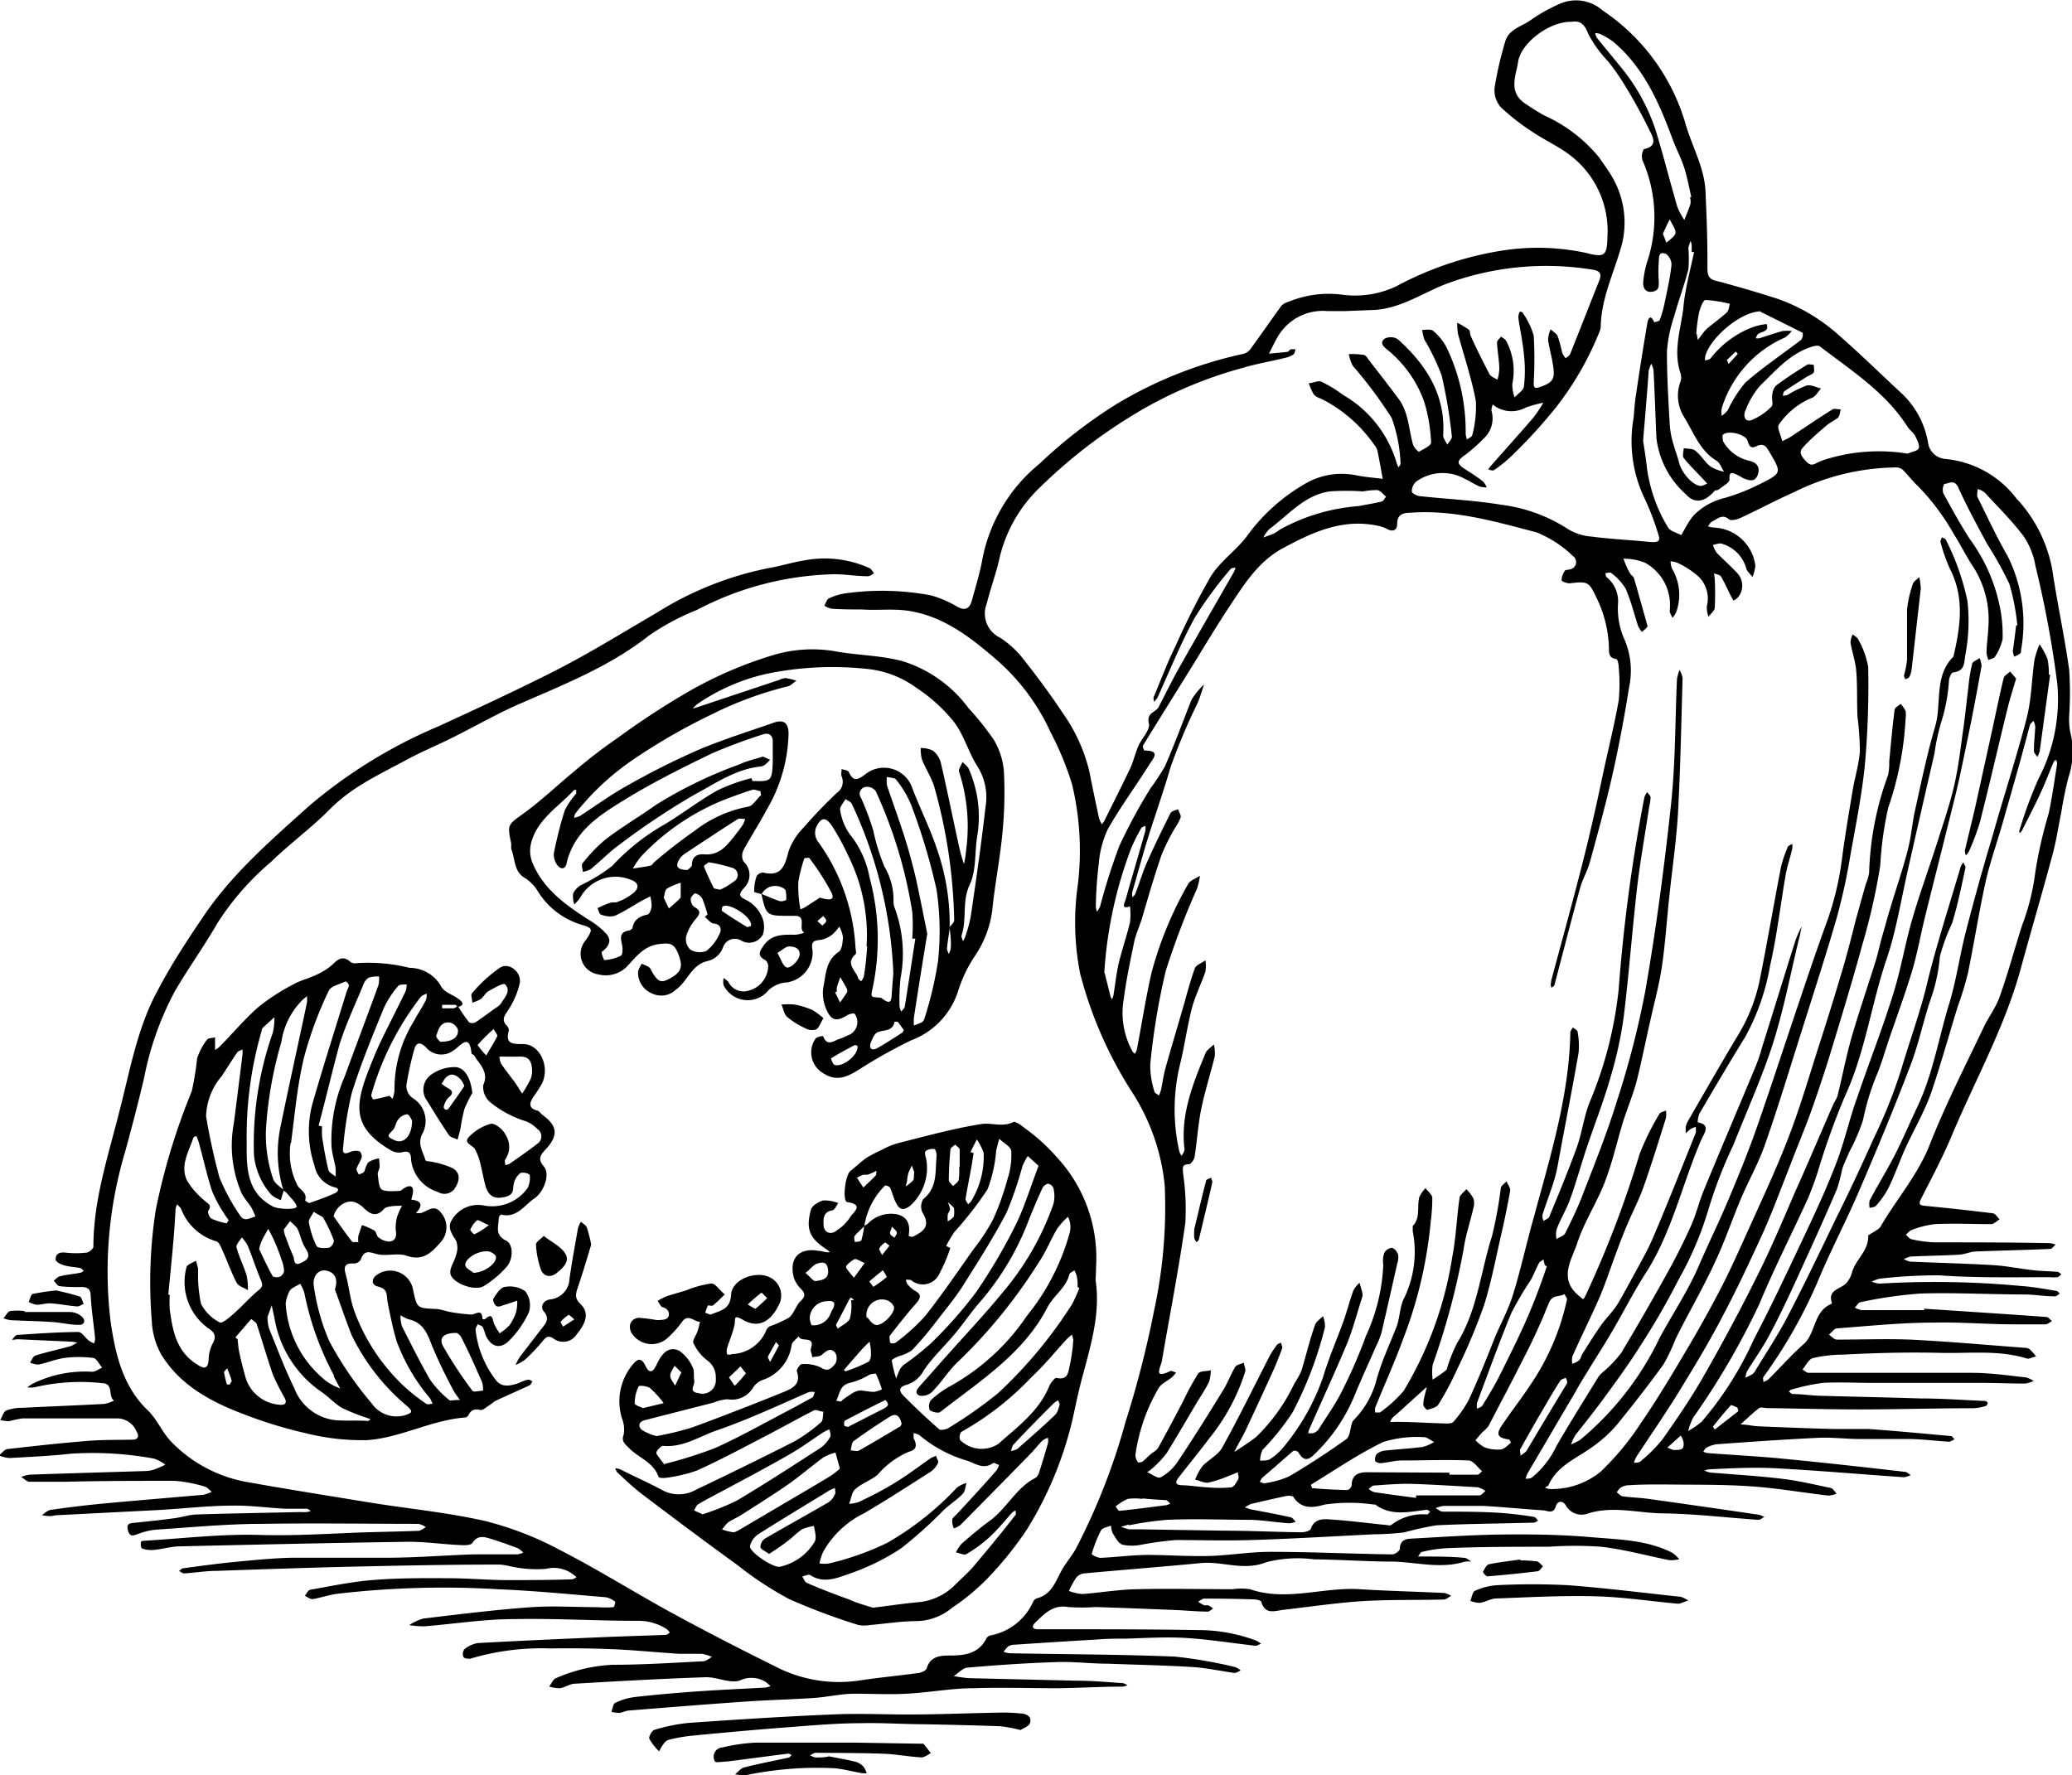 <svg xmlns="http://www.w3.org/2000/svg" viewBox="0 0 154.63 132.51"><g id="Warstwa_2" data-name="Warstwa 2"><g id="Ńëîé_1" data-name="Ńëîé 1"><path d="M143.54,97.68c3.06.2,6.12.4,9.18.62.15,0,.28.21.42.31-.17.09-.34.24-.5.24-.78,0-1.56,0-2.34,0-2,0-4-.18-6-.13-2.41,0-4.8.25-7.2.43-.21,0-.4.3-.61.47.2.13.39.37.59.37,1.84,0,3.68-.07,5.51,0,2.84.14,5.67.4,8.5.61a.69.69,0,0,1,.39.11,5.11,5.11,0,0,1,.48.55c-.23,0-.5.2-.7.14-2.1-.65-4.25-.37-6.38-.42-2.44-.06-4.88,0-7.32.13a10.13,10.13,0,0,0-2.27.26c-.31.08-.52.56-.77.85.14.09.29.24.44.25,1,0,1.94,0,2.91,0,3.1,0,6.21,0,9.32,0,1.35,0,2.7.2,4,.34a1.94,1.94,0,0,1,.57.26,2,2,0,0,1-.61.2c-1.06,0-2.12-.05-3.18-.05l-8.23,0c-1.23,0-2.47-.07-3.7,0a14.79,14.79,0,0,0-2.34.5c-.08,0-.14.11-.21.17.09,0,.18.15.28.16.67,0,1.34.11,2,.13,2.51.07,5,.12,7.53.2,1.62,0,3.23.12,4.84.19.07,0,.2.09.2.14s-.07.22-.14.23a3.72,3.72,0,0,1-.87.17c-2.87,0-5.75.09-8.62.09-2.28,0-4.56-.07-6.84-.1-.2,0-.46-.09-.59,0-.49.38-.93.81-1.39,1.22.44,0,.89.12,1.34.14,1.84.08,3.68.15,5.52.2.9,0,1.8,0,2.69,0,2.06.15,4.11.34,6.16.53.09,0,.17.15.26.24-.14.06-.28.18-.41.18-.94-.06-1.87-.17-2.8-.2-1.27,0-2.53,0-3.79,0-1.06,0-2.12-.14-3.18-.09-2.53.12-5.06.3-7.58.48a2.36,2.36,0,0,0-.76.26c-.1.05-.15.2-.23.3a1.69,1.69,0,0,0,.35.1c1.81.14,3.62.23,5.42.4,3.1.3,6.19.64,9.28,1,.15,0,.29.16.43.24a1.47,1.47,0,0,1-.53.16c-3.2-.22-6.39-.5-9.59-.67-1.63-.08-3.26,0-4.89.08a1.75,1.75,0,0,0-.38.09,1.69,1.69,0,0,0,.43.15c1.77.15,3.54.25,5.3.46,1.23.14,2.45.43,3.67.69.17,0,.31.27.46.42a1.57,1.57,0,0,1-.62.15c-1.92-.22-3.84-.56-5.77-.69-2.17-.15-4.37-.11-6.55-.14-.86,0-1.72,0-2.57.06a1.14,1.14,0,0,0-.57.16c-.14.07-.22.24-.33.36.15.11.3.28.46.31.67.09,1.34.1,2,.2q4.08.57,8.14,1.17a2.41,2.41,0,0,1,.42.16c-.15.08-.31.23-.46.22-2.33-.16-4.67-.44-7-.48-1.89,0-3.78-.59-5.68,0a1.34,1.34,0,0,1-1.66-.57c-.28-.48-.67-.29-.75,0-.18.67-.61.36-1,.34-1.49-.1-3-.25-4.47-.33-1,0-1.94,0-2.91,0a2.26,2.26,0,0,0-.6.17c.17.09.34.25.52.26,1.37,0,2.74,0,4.11.08a27,27,0,0,1,2.69.31c.12,0,.22.18.33.28-.11.05-.21.15-.32.15-2.43.07-4.85.08-7.28.2a22.93,22.93,0,0,0-2.4.53,21,21,0,0,1-2.24.14c-3.07.15-6.13.34-9.2.43-1.87.06-3.74,0-5.61,0a25.35,25.35,0,0,0-2.58.35,3.4,3.4,0,0,1-1.38,0c-.31-.09-.53-.53-.74-.86a1.7,1.7,0,0,1-.13-.57c-.26.12-.65.16-.75.37a9.9,9.9,0,0,0-.69,1.76,1.32,1.32,0,0,0,.64.28c1.17-.05,2.34-.21,3.51-.22,1.53,0,3.06.12,4.58.08s3.07-.31,4.6-.31c3,0,6.07.15,9.11.19.19,0,.55-.26.56-.41,0-.55.33-.73.76-.76,2.24-.12,4.47-.28,6.71-.31s4.49,0,6.72.19c2.08.18,4.22.19,6.14,1.17a2.93,2.93,0,0,1,.52.48,2.44,2.44,0,0,1-.75.07c-1.7-.34-3.38-.81-5.1-1a27.79,27.79,0,0,0-3.87,0c-2.56,0-5.13,0-7.7.11a10.55,10.55,0,0,0-1.76.27c-.12,0-.21.23-.32.35l.46,0c1,0,2,0,3,.1.18,0,.35.18.53.28a2.72,2.72,0,0,0-.49,0c-1.74.55-3.5.07-5.25,0-2,0-4-.15-6-.17a9.55,9.55,0,0,0-3.56.21c-1.7.69-3.28-.09-4.91.07-2.89.28-5.79.5-8.68.77a.9.9,0,0,0-.6.31,7.23,7.23,0,0,0-.55,1,3.77,3.77,0,0,0,1,.23c1.34-.1,2.68-.33,4-.36,2.4-.06,4.81,0,7.22,0a4.35,4.35,0,0,1,1.29,0c2.75.94,5.47-.18,8.2,0,2.11.13,4.21.18,6.31.28a1.78,1.78,0,0,1,.5.21c-.18.1-.35.28-.53.28-2,.05-4,0-5.92.11s-4,.42-6.07.66c-.66.08-1.35.38-1.64-.59,0-.11-.34-.18-.52-.19q-1.86-.06-3.72-.06c-.16,0-.32.15-.48.23a4.25,4.25,0,0,0,.46.27c.09,0,.21,0,.3,0a1.61,1.61,0,0,1,.36.24c-.14.08-.27.24-.4.23-.83,0-1.66-.09-2.49-.12-2-.08-3.94-.16-5.91-.22a13.51,13.51,0,0,1-2,0c-1.15-.2-1.79.51-2.48,1.17-.28.28-.2.49.21.49.64,0,1.27,0,1.91,0,3.34,0,6.69,0,10,.06a12.27,12.27,0,0,1,4.36.78,1.84,1.84,0,0,1,.39.25c-.14,0-.29.16-.42.14-1.72-.19-3.44-.47-5.16-.58-1.49-.09-3,0-4.5.05-.7,0-1.4,0-2.1.06q-3.11.18-6.2.39a1,1,0,0,0-.49.12,2.36,2.36,0,0,0-.35.41,1.77,1.77,0,0,0,.44.11c4.11.08,8.23.08,12.34.25a33.83,33.83,0,0,1,4.53.79,1.38,1.38,0,0,1,.38.25c-.16.06-.33.19-.47.18-1-.14-2.06-.37-3.09-.44-2.1-.13-4.21-.17-6.32-.25-1.3,0-2.61-.17-3.9-.12-2.19.07-4.38.22-6.57.41-.37,0-.71.41-1.06.63a8.84,8.84,0,0,0,1.15.16l8.1.19c1.13,0,2.25.11,3.37.18a1,1,0,0,1,.34.16,1.4,1.4,0,0,1-.35.1c-1.61,0-3.23.1-4.84.12-2.11,0-4.21-.07-6.32,0-1.66,0-3.31.33-5,.41-1.29.07-2.58,0-3.87,0-1,0-2,.25-3.06.32-1.7.11-3.4.15-5.11.27-2.87.2-5.74.43-8.6.66-.27,0-.52.16-.78.18a2.32,2.32,0,0,1-.58-.08c.09-.23.12-.6.29-.67a4.52,4.52,0,0,1,1.44-.43c1.59-.18,3.18-.32,4.78-.43s3.34-.19,5-.28a1.65,1.65,0,0,0,.36-.11l-.3-.27a2,2,0,0,0-2-.14c-.75.23-1.7-.28-2.55-.25-3.24.11-6.48.29-9.72.48-.39,0-.76.28-1.15.34a2.47,2.47,0,0,1-.79-.13c.16-.21.29-.54.5-.62a11.77,11.77,0,0,1,4.27-1c2.23,0,4.47-.15,6.71-.26.23,0,.45-.22.67-.33a3.58,3.58,0,0,0-.77-.23c-.56,0-1.12,0-1.68,0-1.63-.1-3.27-.27-4.9-.34s-3.14-.08-4.71-.06a18.59,18.59,0,0,0-6,.77c-.14,0-.45,0-.5-.15a.58.58,0,0,1,.07-.55,2.09,2.09,0,0,1,1-.47c3.11-.17,6.22-.31,9.32-.44,1.57-.07,3.14-.11,4.7-.17.11,0,.22-.11.32-.17a1.07,1.07,0,0,0-.22-.25,3.79,3.79,0,0,0-2.15-.63c-3.09,0-6.17-.19-9.25-.13-2.24,0-4.47.36-6.71.54a7,7,0,0,1-1.12-.09,3.69,3.69,0,0,1,1.05-.49c2.69-.32,5.38-.66,8.08-.85,1.62-.11,3.27,0,4.9,0a8.11,8.11,0,0,0,1.21,0c.06,0,.16-.38.12-.41a1.52,1.52,0,0,0-.69-.33c-2.63-.22-5.26-.48-7.9-.59a68.28,68.28,0,0,0-12.13.33c-.63.08-1.24.3-1.86.4-.18,0-.38-.16-.57-.25.13-.15.24-.42.4-.45,1.58-.28,3.15-.61,4.74-.73,1.86-.15,3.74-.14,5.61-.13,1.4,0,2.81.13,4.21.14,1.66,0,3.33,0,5-.06a1.06,1.06,0,0,0,.32-.16l-.29-.23a2.39,2.39,0,0,0-2-.39,8.92,8.92,0,0,1-2.65-.19,5.29,5.29,0,0,0-.78-.13c-3.57,0-7.15.07-10.72.15s-6.94.2-10.41.32c-.81,0-1.62.14-2.44.19-.12,0-.25-.12-.38-.18.1-.07.2-.19.3-.2,1.32-.18,2.63-.36,4-.49s2.75-.27,4.12-.3c2.37,0,4.74,0,7.11,0,2.14,0,4.28-.18,6.41-.25,1.11,0,2.21,0,3.31,0a2.44,2.44,0,0,0,.44-.13,1.66,1.66,0,0,0-.39-.32c-.65-.25-1.31-.49-2-.7-.51-.16-1-.32-1.41.3-.14.2-.68.17-1,.15-1.27-.06-2.54-.25-3.8-.24-5.66.08-11.32.21-17,.34-.66,0-1.32.21-2,.27a2,2,0,0,1-.84-.11c-.08,0-.12-.29-.1-.44s.21-.13.32-.14c2.86-.17,5.73-.52,8.58-.43,2.47.07,4.91-.08,7.36-.18,1.49-.05,3-.07,4.46-.13.18,0,.37-.18.55-.27a1.47,1.47,0,0,0-.56-.25c-3.87,0-7.74-.06-11.61,0-2.65,0-5.29.26-7.92.43a5.28,5.28,0,0,0-1.46.35c-.34.12-.54.18-.67-.26s0-.55.38-.59c1-.1,2.05-.21,3.08-.35.55-.07,1.1-.26,1.66-.28,2.57-.08,5.15-.12,7.73-.18a4.38,4.38,0,0,0,.5,0,1.82,1.82,0,0,0,.29-.08c-.11-.06-.21-.17-.32-.17-.54,0-1.09,0-1.63,0-1.29-.07-2.57-.25-3.86-.23-1.87,0-3.73.23-5.6.33l-7.59.39c-.14,0-.27.06-.4.06s-.45,0-.67-.08c.22-.13.42-.35.65-.38,1.26-.18,2.52-.34,3.79-.46,2.53-.24,5.06-.44,7.6-.67a2.7,2.7,0,0,0,.64-.22c-.18-.13-.34-.34-.53-.39a10.39,10.39,0,0,0-2.25-.43c-2.71,0-5.42,0-8.13.07-.9,0-1.79,0-2.69,0-.22,0-.42-.24-.63-.36a3,3,0,0,1,.63-.17c2.86-.1,5.73-.18,8.6-.27a2.31,2.31,0,0,0,.69-.11,6.92,6.92,0,0,0,.84-.37,3.18,3.18,0,0,0-.85-.45,25.31,25.31,0,0,0-6.27-.36c-1.49.17-3,.23-4.51.32a2.86,2.86,0,0,1-.78-.19c.2-.17.39-.45.62-.48,2-.23,4-.45,6-.61,1.1-.09,2.21-.07,3.32-.09.44,0,.53-.25.33-.59a1.58,1.58,0,0,0-1.39-1c-2.38,0-4.75,0-7.13,0a9.05,9.05,0,0,0-1,.21,3.08,3.08,0,0,1-.66-.09c.15-.25.24-.62.45-.71a3.29,3.29,0,0,1,1.18-.2c2-.1,4.08-.18,6.12-.29a2.59,2.59,0,0,0,.74-.25c-.47-.31,0-1.26-.86-1.3a15,15,0,0,0-5.08.31,1.93,1.93,0,0,1-.53,0,4.28,4.28,0,0,1,.38-.26,8.82,8.82,0,0,1,4.46-.9c.24,0,.49-.2.74-.31-.22-.25-.42-.7-.66-.72a8.23,8.23,0,0,0-2.16,0c-.65.09-1.27.36-1.92.49a1.53,1.53,0,0,1-.64-.15c.13-.18.23-.47.4-.52.86-.27,1.75-.46,2.62-.7a2.7,2.7,0,0,0,.5-.27,4,4,0,0,0-.48-.07l-4-.18A1.74,1.74,0,0,1,.89,100c.13-.13.26-.35.39-.36,1.52-.1,3.05-.21,4.57-.22.25,0,.5.42.76.63a2.24,2.24,0,0,0,.4.22.86.86,0,0,0,.09-.34c-.1-1.06-.27-2.12-.33-3.18,0-.54-.23-.69-.72-.69A10.53,10.53,0,0,1,4.46,96c-.17,0-.3-.27-.45-.41.16-.12.3-.3.47-.33C5,95.13,5.47,95.1,6,95a.6.6,0,0,0,.25-.15c-.09-.06-.16-.18-.26-.2-.39-.08-.8-.09-1.18-.2s-.66-.29-.66-.45c0-.46.34-.55.77-.5a6.94,6.94,0,0,0,1.51,0c.2,0,.54-.29.54-.45,0-3.57,1.16-6.93,2-10.33.77-3,1.31-6.1,2.83-8.85,1-1.9,2.2-3.74,3.42-5.53,2.16-3.18,5.06-5.68,7.9-8.23a37.25,37.25,0,0,1,9.63-5.91c3-1.38,6-2.77,9-4.3,2.48-1.29,4.87-2.77,7.29-4.18a24.64,24.64,0,0,1,8.34-3.32c.89-.15,1.75-.43,2.64-.57a8.11,8.11,0,0,1,4.86.57c.15.07.24.26.35.4-.16.07-.32.22-.48.21-.83,0-1.66-.15-2.49-.15A23.13,23.13,0,0,0,52,45.53a18,18,0,0,0-3.57,1.91c-2.85,2.25-6.15,3.57-9.43,5-1.77.75-3.45,1.73-5.18,2.59-1.07.54-2.18,1-3.23,1.55-2.06,1.13-4.24,2.07-5.95,3.8-1.38,1.4-3,2.58-4.4,3.94a20.47,20.47,0,0,0-4,4.56c-1,1.74-2.17,3.36-3.18,5.09a22.91,22.91,0,0,0-2.31,6.5c-.43,1.85-.92,3.69-1.42,5.53A31.17,31.17,0,0,0,8.26,98.69c.35,2.34.88,4.77,2.77,6.58.7.67,1.08,1.66,1.76,2.35a10.36,10.36,0,0,0,5.65,3c3,.54,5.94,1,8.91,1.49s5.95.76,8.86,1.42a24.43,24.43,0,0,1,5.59,2.17c2.81,1.44,5.49,3.13,8.27,4.65,2.55,1.39,5.13,2.72,7.72,4a10.31,10.31,0,0,0,6.43,1.07c1.4-.21,2.8-.34,4.19-.53.27,0,.7-.18.75-.37.27-.89,1-.95,1.68-.95,1.17,0,2.21-.13,2.79-1.31a.53.53,0,0,1,.33-.2,4.37,4.37,0,0,0,3.14-2.5.52.52,0,0,1,.27-.26c1.1-.27,1.39-1.23,1.85-2.07.31-.57.75-1.06,1.07-1.63A48,48,0,0,0,84,106.12a75.89,75.89,0,0,0,2.14-8.36,36.27,36.27,0,0,0,.78-9.3,15.74,15.74,0,0,0-2.42-6.92,30.45,30.45,0,0,1-3.89-8.87,19.65,19.65,0,0,1-.18-6.58A21.2,21.2,0,0,0,80,58.52a22.72,22.72,0,0,0-1.6-3.87,15.89,15.89,0,0,0-3.89-5.28c-2-1.74-4.1-3.43-6.87-3.8-1.09-.14-2.21,0-3.31-.08-.77,0-1.54,0-2.31-.06a1.82,1.82,0,0,1-.5-.22c.11-.19.17-.46.33-.54a4.24,4.24,0,0,1,1.24-.38,19.58,19.58,0,0,1,6.39.15,8.07,8.07,0,0,1,2,.87c.67.34.92,0,1.07-.56.27-1,.59-2,.76-3a12.17,12.17,0,0,1,4.26-7.13,36.05,36.05,0,0,1,5.77-4.47,31.06,31.06,0,0,1,9.46-3.74,1,1,0,0,0,.53-.37c.78-1.07,1.53-2.16,2.31-3.23a1.15,1.15,0,0,1,.51-.28A7.85,7.85,0,0,1,100.2,22a7.19,7.19,0,0,0,4-.63A24.9,24.9,0,0,1,112,18.72a17.12,17.12,0,0,1,6.38.16c1.36.36,1.55.21,1.58-1.17a7.11,7.11,0,0,0-2.69-6.05c-.87-.69-1.92-1.16-2.85-1.78A16.39,16.39,0,0,1,112,8a1.91,1.91,0,0,1-.46-1.46,26.55,26.55,0,0,1,.78-3.4c.26-1,1.3-1.16,2-1.7A12.53,12.53,0,0,1,116.41.28a3,3,0,0,1,3.19.5,15.33,15.33,0,0,1,6.19,8.47c.48,1.68,1.41,3.25,1.49,5.05s.16,3.79.14,5.68c0,.62.13.88.73,1q2.26.6,4.5,1.32a13.53,13.53,0,0,1,4.6,2.74c1.63,1.42,3.17,2.94,4.76,4.41A6.56,6.56,0,0,1,143.88,33a1.42,1.42,0,0,0,1.34,1.26,7.57,7.57,0,0,1,5.26,2.94,10.54,10.54,0,0,1,2.69,5.4c.37,2.48.91,4.93,1.25,7.41a25.62,25.62,0,0,1,0,3.39,5,5,0,0,0,.09,1.28,5.93,5.93,0,0,1-.12,3.26,25.74,25.74,0,0,0-.55,2.64c-.22,1.08-.38,2.18-.67,3.24-.77,2.87-1.61,5.71-2.39,8.57-1.2,4.35-3.41,8.29-5.14,12.41-.66,1.58-1.47,3.1-2.25,4.63-.24.46-.16.54.32.58,1.65.16,3.31.34,5,.55.19,0,.35.3.52.45-.21.13-.43.36-.64.36-1.4,0-2.8-.07-4.19,0a6.74,6.74,0,0,0-1.74.44c-.16.05-.28.23-.43.35.14.12.27.31.43.34a9.55,9.55,0,0,0,1.69.23c2.87,0,5.75,0,8.62.06a1.77,1.77,0,0,1,.44.11c-.14.11-.27.32-.41.32-1.83.08-3.66.12-5.49.19-.44,0-.87.22-1.31.24-1.2.07-2.41.08-3.61.14a2.11,2.11,0,0,0-.51.19,1.6,1.6,0,0,0,.48.19c2.07.09,4.13.14,6.19.26,1,.06,2,.27,3,.38.59.07,1.19.07,1.78.12.11,0,.21.12.31.18-.1.08-.19.2-.3.22a3,3,0,0,1-.6,0c-2.75,0-5.5.06-8.23-.14a38,38,0,0,0-4.42.25,2.06,2.06,0,0,0-.61.23,2.26,2.26,0,0,0,.6.14,69.34,69.34,0,0,1,10.59.18c.86.06,1.72.22,2.57.36.1,0,.19.13.28.2-.12.08-.25.22-.38.21-.73,0-1.47-.13-2.2-.14-2.6,0-5.21-.15-7.81-.07a32.37,32.37,0,0,0-4.46.64c-.17,0-.3.27-.45.41a1.77,1.77,0,0,0,.51.19h4.72Zm6.92-51,.09,0a16.71,16.71,0,0,0-.59-3.09,27.09,27.09,0,0,0-1.67-3c-.74-1.38-1.49-2.75-2.13-4.17-.3-.67-.7-.34-1.07-.29a.92.92,0,0,0-.07.67c.63,1.17,1.28,2.34,2,3.46a12.77,12.77,0,0,1,2.3,5.44,10.35,10.35,0,0,1,.13,2,3.92,3.92,0,0,1-.57,1.32c-.07.13-.32.16-.49.24a2.19,2.19,0,0,1-.14-.53c0-.61.11-1.21.13-1.81a7.36,7.36,0,0,0-1.05-4.5c-.56-.83-1-1.74-1.53-2.57a17,17,0,0,0-2.65-3.55c-.42-.39-.77-.86-1.18-1.26a.79.79,0,0,0-.53-.15,17.44,17.44,0,0,0-7.6,1.87c-1.35.59-2.64,1.3-4,1.92-.24.11-.66.2-.81.08-.53-.44-.87,0-1.26.17-.13.06-.21.24-.31.36a2.34,2.34,0,0,0,.46.09A3.24,3.24,0,0,1,131,42.24a3.61,3.61,0,0,1-.21.83c-.16-.22-.41-.41-.47-.64a2.64,2.64,0,0,0-1.84-1.85c-.18-.06-.43.06-.65.09a2.08,2.08,0,0,0,.28.58c.5.53,1.06,1,1.56,1.55a1.36,1.36,0,0,1,0,1.82,1.61,1.61,0,0,1-.3.21c-.07-.13-.15-.25-.22-.39-.24-.47-.46-1-.73-1.43-.08-.12-.34-.14-.51-.21a3.78,3.78,0,0,1,.06.47,20.63,20.63,0,0,1,0,2.08c0,.24-.31.46-.47.69a2.11,2.11,0,0,1-.12-.8,2.27,2.27,0,0,0-.72-2.29,6.71,6.71,0,0,0-1.47-.94,1.65,1.65,0,0,0-.52-.11,1.78,1.78,0,0,0,.11.54,3.83,3.83,0,0,1,.33,3.2,1.54,1.54,0,0,1-.3.48c-.07-.19-.22-.39-.2-.57A3.6,3.6,0,0,0,122.76,42a4.32,4.32,0,0,0-1.61-.3c.14.35.27.7.44,1s.31.3.36.48c.34,1.17.67,2.36,1,3.55,0,.11-.26.29-.41.44a2.29,2.29,0,0,1-.28-.41c-.31-.95-.55-1.93-.95-2.84a4.14,4.14,0,0,0-1.07-1.15c-.07-.07-.28,0-.42,0,0,.12,0,.28.13.35a2.32,2.32,0,0,1,.8,1.94,5.65,5.65,0,0,0,.42,2.53,5.91,5.91,0,0,1,.41,3.69c-.35,2.2-.76,4.4-1.25,6.57s-1.09,4.34-1.68,6.5c-.18.66-.55,1.27-.73,1.93-.66,2.4-1.27,4.81-1.91,7.22,0,.08-.12.14-.18.2s-.11-.15-.1-.22a2.81,2.81,0,0,1,.09-.49c.77-2.87,1.56-5.73,2.29-8.6.53-2.08,1-4.17,1.44-6.26s.9-3.88,1.25-5.84a13.11,13.11,0,0,0,0-2.51c0-.21-.09-.59-.18-.59-.61-.07-.54-.54-.55-.91a9,9,0,0,0-.92-3.65c-.57-1.2-.63-1.26-2-1.09-.2,0-.6-.12-.61-.24a1.2,1.2,0,0,1,.24-.69c0-.08.24-.07.37-.11a.55.55,0,0,0,.23-1,8.31,8.31,0,0,0-2.73-1.77c-3.07-.8-6.14-1.7-9.38-1.46-.59,0-1,.16-1,.82,0,.48-.3.64-.76.39a2.46,2.46,0,0,0-.66-.23c-2.64-.58-4.92.48-7.13,1.68-1.86,1-2.94,2.79-4.06,4.48-1,1.52-1.93,3.09-2.89,4.64-1.16,1.87-2.34,3.75-3.49,5.63,0,.06.09.34.13.34,1.26,0,.63.61.36,1.05-1,1.6-2.15,3.15-3.09,4.81A7.38,7.38,0,0,0,82,64.46a30.12,30.12,0,0,0-.22,3.16,1.63,1.63,0,0,0,.08.43,2,2,0,0,0,.24-.4,46.15,46.15,0,0,1,1.43-4.5,40.78,40.78,0,0,1,2.33-4.31,16.91,16.91,0,0,0,1.07-1.63c.73-1.65,1.34-3.35,2-5a5.43,5.43,0,0,1,.93-1.12c-.17.48-.31,1-.51,1.44a44.8,44.8,0,0,0-2,4.75c-.51,1.78-1.14,3.53-1.69,5.3-.41,1.34-.78,2.69-1.16,4a1.31,1.31,0,0,0,0,.39c.08-.08.2-.16.23-.26.3-.78.53-1.58.87-2.35.55-1.24,1.15-2.47,1.76-3.68.08-.15.36-.19.55-.28.07.2.24.43.2.61a4,4,0,0,1-.42.79,15.65,15.65,0,0,0-1,2c-.54,1.56-1,3.15-1.46,4.73-.19.6-.46,1.18-.59,1.79-.29,1.4-.59,2.81-.77,4.22a5.9,5.9,0,0,0,.63,3.9c0,.08.13.14.19.22a1.27,1.27,0,0,0,.15-.31c.37-1.93.67-3.88,1.11-5.8A27.79,27.79,0,0,1,88.66,66c.15-.29.59-.43.89-.63a5.69,5.69,0,0,1-.2.91A60.39,60.39,0,0,0,87,72.46a51.65,51.65,0,0,0-1.16,7,6.4,6.4,0,0,0,.31,2c0,.12.22.21.34.31a2.86,2.86,0,0,0,.15-.41c.12-.52.18-1.06.32-1.57.42-1.51.87-3,1.31-4.52.29-1,.54-2,.9-3,.1-.25.52-.39.79-.59a2.91,2.91,0,0,1,0,.84c-.31.91-.75,1.77-1,2.69-.36,1.39-.55,2.82-.89,4.21a14.22,14.22,0,0,0-.06,6.52,1.15,1.15,0,0,0,.17.33,1.82,1.82,0,0,0,.2-.36.57.57,0,0,0,0-.29c-.26-2.5.65-4.74,1.58-7,.11-.27.42-.45.63-.66a2.83,2.83,0,0,1,.07.86c-.31,1.3-.73,2.58-1,3.89s-.31,2.38-.5,3.57c0,.23-.28.62-.43.62-.57,0-.45.33-.44.67a18.46,18.46,0,0,1,.17,3.7c-.49,3.45-1.16,6.87-1.75,10.3-.08.47-.69,1.41.62.77.11-.05.29.07.44.11a2.59,2.59,0,0,1-.31.35c-.33.28-.8.47-1,.82a13.58,13.58,0,0,0-1.73,5,1,1,0,0,0,.21.54s.26,0,.35-.08.36-.34.55-.51.47-.29.59-.51c.64-1.13,1.24-2.29,1.85-3.44a20.23,20.23,0,0,1,1.14-2.1c.14-.2.62-.16.94-.24a3,3,0,0,1-.13.86c-.25.51-.57,1-.86,1.46-.76,1.28-1.5,2.57-2.29,3.84a7.28,7.28,0,0,1-1,1.09,3.38,3.38,0,0,1-.47.35c.33.14.78.5,1,.39a3.53,3.53,0,0,0,1.26-1.14c1.17-1.75,2.29-3.54,3.39-5.33.35-.56.58-1.2.92-1.77.11-.17.43-.22.65-.32,0,.22.16.47.1.66a15.15,15.15,0,0,1-2.69,5c-.75,1-1.52,1.93-2.27,2.9-.29.37-.27.58.28.59s1.27.13,1.9.16a9.75,9.75,0,0,0,1.71,0c.2,0,.4-.34.52-.56s0-.38,0-.57c-.23.09-.45.19-.68.27a8.35,8.35,0,0,1-1.51.5c-.3.06-.64-.14-1-.22a4.49,4.49,0,0,1,.54-1c.47-.5,1.17-.83,1.48-1.39,1.25-2.25,2.37-4.56,3.55-6.85a7,7,0,0,1,.53-.81c.07-.09.21-.12.31-.18,0,.14.13.3.09.42-.25.68-.52,1.35-.82,2-.63,1.39-1.28,2.78-1.93,4.17-.26.53-.55,1-.83,1.58.55-.37,1.11-.71,1.63-1.12a13.73,13.73,0,0,0,2.86-4,5.41,5.41,0,0,0,.54-1c.34-1.12.6-2.26,1-3.37.08-.25.39-.44.59-.65a2,2,0,0,1,.15.82,28.17,28.17,0,0,1-2.44,6.4,18.89,18.89,0,0,1-2.21,2.75,1.86,1.86,0,0,0-.19.81c.23,0,.52,0,.69-.08a4,4,0,0,0,1-.86,16.72,16.72,0,0,0,3-5.27c.42-1.4,1-2.75,1.51-4.13.28-.78.48-1.58.76-2.36a2.22,2.22,0,0,1,.46-.57c.07.25.15.49.21.74a.76.76,0,0,1,0,.3c-.38,1.16-.68,2.36-1.14,3.49-.9,2.16-1.89,4.28-2.83,6.42a1.34,1.34,0,0,0-.07.27.94.94,0,0,0,.37,0,.82.82,0,0,0,.39-.26c.62-1,1.3-1.92,1.82-3a36.74,36.74,0,0,0,1.73-4,14,14,0,0,0,1.29-5.29,2,2,0,0,1,.07-.89.72.72,0,0,1,.56-.39c.18,0,.41.29.48.5a1.52,1.52,0,0,1-.07.69c-.39,1.72-.77,3.44-1.18,5.16a5.83,5.83,0,0,1-.4,1c-.54,1.25-1.12,2.48-1.63,3.74a12.83,12.83,0,0,1-3,4.35c-.51.5-.82.41-1.18-.2a.39.39,0,0,0-.37-.08c-.78.67-1.55,1.36-2.31,2a1.11,1.11,0,0,0-.18.32c.12,0,.25.12.35.09a6.78,6.78,0,0,0,1.83-.51c1.46-.86,2.89-1.79,4.27-2.78.29-.21.29-.82.44-1.24a.42.42,0,0,1,.1-.17,6.71,6.71,0,0,0,1.73-3.06c.37-1.37,1-2.66,1.51-4,.22-.63.21-1.34.48-1.94a7.93,7.93,0,0,0,.7-5.11c0-.12,0-.32,0-.39.61-.63.29-1.47.5-2.18a2.71,2.71,0,0,1,.45-.65c.18.24.5.48.51.73a13.57,13.57,0,0,1-.12,1.79,32.44,32.44,0,0,1-2.06,8.75c-.63,1.73-1.39,3.41-2.08,5.11a1.14,1.14,0,0,0,0,.37c.12,0,.27,0,.35,0a9.78,9.78,0,0,0,1.77-1.61,27.49,27.49,0,0,0,3.63-10c.28-1.44.33-2.92.54-4.38,0-.24.33-.45.51-.68a3.08,3.08,0,0,1,.53.7,1.22,1.22,0,0,1,0,.7c-.23,1-.57,2-.72,3a54.72,54.72,0,0,1-2.32,8.7,3.8,3.8,0,0,0,0,1.12c.35-.24.7-.46,1-.71.09-.07.09-.25.14-.37a11.43,11.43,0,0,1,.68-1.65c1.52-2.45,1.75-5.31,2.61-8a31.57,31.57,0,0,0,.65-3.54c0-.2.28-.36.43-.54.09.24.31.5.27.72-.18,1-.4,2.1-.64,3.14-.42,1.81-.76,3.66-1.32,5.43a45.55,45.55,0,0,1-2,4.75,21.34,21.34,0,0,1-1.4,2.63c-.14.22-.53.3-.83.39-.06,0-.3-.26-.29-.38,0-.45.17-.89.26-1.33l-1,.9c-.51.46-1,.92-1.55,1.39a1.11,1.11,0,0,0-.18.32,2.33,2.33,0,0,0,.38,0c1.27,0,2.53.09,3.8.12.18,0,.45,0,.55-.14a8.75,8.75,0,0,0,1.14-1.64c.73-1.58,1.37-3.19,2-4.79.44-1,1-2.06,1.32-3.14.59-1.91,1-3.86,1.56-5.8,1.21-4.49,2.6-8.94,2.69-13.65,0-.14.12-.27.19-.4.12.1.33.19.35.31a5.56,5.56,0,0,1,.08,1.57c-.44,2.52-.93,5-1.4,7.55-.12.62-.21,1.25-.39,1.85-.27.91-.62,1.8-.91,2.71,0,.13,0,.3.09.45.14-.1.36-.17.42-.31.71-1.73,1.43-3.45,2.06-5.2.38-1.07.52-2.22.92-3.27a29.64,29.64,0,0,0,2.2-8.52,123.29,123.29,0,0,1,1.92-14.33,1.41,1.41,0,0,1,.21-.38c.08.13.23.25.25.39a3.38,3.38,0,0,1-.1.69c-.3,2-.66,4-.9,6-.37,3.22-.61,6.45-1,9.67a30,30,0,0,1-1,4.57c-.51,1.79-1.2,3.53-1.79,5.3-.42,1.26-.77,2.55-1.23,3.81-.28.77-.73,1.48-1,2.24a1.76,1.76,0,0,0,0,.69c.22-.14.54-.23.65-.43.46-.93.92-1.87,1.29-2.84.89-2.3,1.82-4.6,2.56-7A66.83,66.83,0,0,0,122.78,74c.81-4.64,1.43-9.33,1.93-14,.33-3.09.3-6.22.44-9.33a4.21,4.21,0,0,1,.19-.67,1.9,1.9,0,0,1,.23.61c-.1,3.33-.16,6.67-.34,10-.12,2.1-.43,4.19-.65,6.28-.19,1.76-.3,3.53-.56,5.29-.2,1.34-.57,2.67-.86,4-.34,1.48-.64,3-1,4.44-.26,1-.67,2-1,3-.47,1.53-.82,3.11-1.39,4.6s-1.55,3-2.05,4.53c-.41,1.27-1.47,2.71.15,4,.31.25.26.35.49-.12a78.27,78.27,0,0,0,4-10.49,19.07,19.07,0,0,1,1.48-3c.07-.13.32-.17.49-.25a2,2,0,0,1,0,.55c-.54,1.72-1.07,3.44-1.67,5.14-.33.94-.8,1.83-1.19,2.75-.26.61-.51,1.24-.74,1.87-.47,1.23-.87,2.5-1.39,3.71-.64,1.47-1.37,2.9-2,4.35a1.32,1.32,0,0,0,0,.53,1.56,1.56,0,0,0,.5-.25c.14-.14.17-.36.28-.53.44-.7.88-1.41,1.36-2.09.35-.5.81-.94,1.15-1.45s.66-1.16,1-1.75c.59-1.12,1.25-2.21,1.75-3.38,1.1-2.57,2.12-5.18,3.17-7.78a1.66,1.66,0,0,0,0-.45,2.17,2.17,0,0,0-.38.16c-.13.09-.24.21-.36.31a2.57,2.57,0,0,1,0-.48,1.52,1.52,0,0,1,.18-.46c1.2-2.07,2.38-4.15,3.61-6.2a13.06,13.06,0,0,0,1.71-4.21c.57-2.85,1.06-5.71,1.61-8.56a8.82,8.82,0,0,1,.49-1.42c0-.12.23-.18.34-.27a1.23,1.23,0,0,1,0,.38c-.15.65-.37,1.28-.49,1.94-.39,2.26-.65,4.54-1.16,6.77a17,17,0,0,1-1.86,5.33c-1.17,1.9-2.3,3.81-3.42,5.73a1.71,1.71,0,0,0-.12.65c1,.14.47.85.31,1.19-1.43,3.26-2.17,6.81-4.08,9.88-1,1.53-1.79,3.13-2.71,4.68-.55.94-1.15,1.86-1.72,2.8-.32.51-.62,1-.92,1.55l-1.32,2.24c-.75,1.29-1.51,2.57-2.27,3.87a3.35,3.35,0,0,0-.14.38c.17,0,.37,0,.49-.1a6.67,6.67,0,0,0,1.8-2.31c1-1.74,2.1-3.48,3.16-5.21a2.27,2.27,0,0,1,.41-.41,9.1,9.1,0,0,0,1.28-1.36q1.8-3,3.49-6.06.94-1.69,1.74-3.48c.37-.83.58-1.74.93-2.59,1.28-3.11,2.6-6.2,3.89-9.3a13.71,13.71,0,0,0,.47-1.41c.84-2.67,1.66-5.35,2.5-8a9.12,9.12,0,0,1,.45-1c-.08.35-.13.7-.22,1-.63,2.59-1.12,5.22-1.93,7.75s-1.94,5-2.94,7.55a34,34,0,0,0-1.82,4.66,25.31,25.31,0,0,1-2.28,5.41,55.06,55.06,0,0,1-2.89,5c-.79,1.26-1.67,2.46-2.54,3.66-.73,1-1.52,2-2.27,2.94a4.09,4.09,0,0,0-.33.7,4.48,4.48,0,0,0,.66-.32,22.51,22.51,0,0,0,6-7.72c1-1.82,2.14-3.53,2.95-5.45.68-1.58,1.45-3.13,2.12-4.73.75-1.78,1.49-3.58,2.13-5.41,1.14-3.27,2.21-6.57,3.32-9.85.59-1.76,1.19-3.52,1.82-5.26a22.23,22.23,0,0,0,1.22-4.93c.22-1.73.52-3.44.8-5.15.17-1,.47-1.94.54-2.92a22.86,22.86,0,0,0-.18-2.59c-.05-1.13,0-2.26-.09-3.37-.05-.72-.31-1.43-.43-2.14a1.68,1.68,0,0,1,.16-.62c.14.12.35.22.41.37a6.27,6.27,0,0,1,.75,2.06,67.66,67.66,0,0,1-.23,7.12c-.22,2.36-.7,4.69-1.11,7a44.32,44.32,0,0,1-1,4.58c-.85,2.95-1.81,5.88-2.73,8.81-.86,2.71-1.68,5.43-2.62,8.11-.5,1.43-1.26,2.77-1.85,4.17s-1.17,3.11-1.88,4.61c-.92,2-2,3.83-2.95,5.75a14.42,14.42,0,0,1-.9,1.9c-1.11,1.54-2.26,3-3.47,4.5a10,10,0,0,1-1.93,1.73c-1.15.82-2.52,1.35-3.17,2.75,0,.1-.18.15-.28.23a1.39,1.39,0,0,0,.33.1,5.76,5.76,0,0,0,3.82-1.29,20.34,20.34,0,0,0,3-3.62c1.17-1.7,2.24-3.48,3.29-5.26q1.41-2.36,2.68-4.8c.72-1.39,1.35-2.82,2-4.25,1.05-2.34,2.15-4.67,3.07-7.07.87-2.25,1.54-4.58,2.28-6.88q.89-2.75,1.71-5.52c.37-1.24.69-2.49,1-3.74l.75-2.69a4,4,0,0,0,.26-.86,22.87,22.87,0,0,1,1.42-7.32,4.43,4.43,0,0,0,.08-1c.12-1.29.24-2.58.4-3.86,0-.16.29-.29.45-.44a2.17,2.17,0,0,1,.37.52,2.07,2.07,0,0,1,0,.6,24.06,24.06,0,0,1-1.29,6.61,25.74,25.74,0,0,0-.6,4.34A47.38,47.38,0,0,1,139,70.45c-.75,2.76-1.59,5.5-2.42,8.23-.45,1.46-.94,2.92-1.45,4.36-.46,1.27-1,2.53-1.47,3.78-.66,1.67-1.28,3.35-2,5-1,2.18-2,4.35-3.13,6.47-1,1.93-2.15,3.82-3.29,5.68-1,1.62-2.09,3.19-3.13,4.78a2.26,2.26,0,0,0-.17.43c.18,0,.41,0,.53-.14a11.2,11.2,0,0,0,1.61-1.62c1.08-1.54,2.14-3.09,3.07-4.72,1.42-2.49,2.77-5,4.05-7.59,1-2,1.84-4,2.74-6.09,1-2.21,1.93-4.44,2.9-6.65a3.84,3.84,0,0,0,.28-.53c.35-1.4.62-2.82,1-4.2.57-2,1.24-3.93,1.85-5.89.18-.57.3-1.16.46-1.74.22-.77.43-1.54.66-2.3.43-1.43.92-2.85,1.29-4.29.26-1,.32-2,.55-3,.46-2.08.89-4.17,1.49-6.2.5-1.73-.1-3.75,1.36-5.21.52-2.22.85-4.41-.27-6.57a13.39,13.39,0,0,1-.7-2c0-.09.07-.23.11-.34.1.06.26.1.3.2a18.19,18.19,0,0,1,1.61,4.58,13.47,13.47,0,0,1-.16,4c-.1.7-.07,1.21-.91,1.31-.13,0-.28.36-.31.57a12.81,12.81,0,0,1-.57,3.11,15.1,15.1,0,0,0-.51,2.35c-.67,2.92-1.35,5.85-2,8.77-.5,2.19-.85,4.43-1.56,6.55-1.17,3.42-1.6,7-3.16,10.36a56.33,56.33,0,0,0-1.95,5.42,22.76,22.76,0,0,1-.78,2.14c-1.2,2.64-2.53,5.23-3.64,7.91a56,56,0,0,1-4.92,8.44,4.35,4.35,0,0,0-.37,1,6.79,6.79,0,0,0,1-.69,25.38,25.38,0,0,0,3.9-6.16c1.32-2.51,2.52-5.08,3.73-7.64.85-1.81,1.7-3.62,2.41-5.49.63-1.63,1-3.36,1.6-5,.86-2.54,1.84-5,2.64-7.59.58-1.82.89-3.73,1.42-5.57s1.18-3.61,1.76-5.41c.47-1.49,1-3,1.35-4.47s.5-2.84.7-4.27c.16-1.08.26-2.17.4-3.25a11.9,11.9,0,0,1,.27-1.69c0-.19.37-.31.56-.46a1.61,1.61,0,0,1,.15.59q-.37,2.09-.78,4.17c-.27,1.33-.54,2.65-.83,4-.2.93-.43,1.85-.66,2.77s-.4,1.6-.6,2.4c-.47,1.88-.95,3.76-1.41,5.64-.3,1.25-.53,2.54-.9,3.77-.53,1.75-1.16,3.46-1.75,5.18-.26.79-.5,1.6-.8,2.38a18.16,18.16,0,0,0-1.11,3.56A14.58,14.58,0,0,1,138,86c-.17.42-.38.83-.52,1.26a13.81,13.81,0,0,1-.37,1.44c-1,2.35-2.07,4.68-3.13,7-.6,1.3-1.21,2.6-1.89,3.87-.52,1-1.15,1.86-1.72,2.8a1.72,1.72,0,0,0-.11.46,4.09,4.09,0,0,0,.47-.23.67.67,0,0,0,.21-.2c.83-1.37,1.71-2.69,2.45-4.1,1.28-2.46,2.47-4.95,3.67-7.44,1-2,1.9-3.95,2.8-5.95a38.22,38.22,0,0,0,2-5c.66-2.23,1.47-4.42,2-6.69.71-2.88,1.64-5.71,2.47-8.56a1.48,1.48,0,0,1,.21-.3c0,.14.17.28.14.4-.3,1.39-.58,2.79-1,4.16a14.08,14.08,0,0,0-.91,2.48,12.89,12.89,0,0,1-.72,3.28c-.54,1.61-.88,3.3-1.49,4.88-1.18,3.1-2.46,6.17-3.77,9.22-1,2.35-2.21,4.62-3.19,7a36.8,36.8,0,0,1-4,7c-.06.09,0,.24,0,.37a1.37,1.37,0,0,0,.38-.2c.88-.87,1.7-1.81,2.62-2.62s.73-2.45,2.06-3c0,0,.06-.06.05-.08-.31-.92.5-1,1-1.4a1.93,1.93,0,0,0,.52-.94c.29-.93,1.23-1.57,1.19-2.66,0-.08.25-.18.39-.28s.44-.24.54-.43c1.16-2,2.76-3.82,3.65-6.07,1.18-3,2.62-5.82,4-8.71.37-.81.94-1.53,1.23-2.36.62-1.74,1.1-3.53,1.66-5.29a17.2,17.2,0,0,0,1-4,32.78,32.78,0,0,1,1-4.39c.26-1.22.43-2.46.63-3.7,0-.08,0-.17-.07-.26s-.18.1-.22.18c-.31.73-.58,1.47-.92,2.19-.45,1-.94,1.91-1.41,2.86a.86.86,0,0,1-.18.2c0-.08-.06-.17,0-.24a30.85,30.85,0,0,1,1.42-3.84A12.84,12.84,0,0,0,153.53,51a80,80,0,0,0-1.63-8.77A5.59,5.59,0,0,0,151,40c-.87-1.15-1.91-2.18-2.9-3.25a1.62,1.62,0,0,0-.51-.25c0,.21-.09.46,0,.63.73,1.47,1.44,3,2.24,4.38a11.28,11.28,0,0,1,1,7c0,.1,0,.23-.09.28a1.86,1.86,0,0,1-.42.22,1.63,1.63,0,0,1-.11-.42C150.3,48,150.39,47.32,150.46,46.66ZM100.38,23.22c-.44,0-.87,0-1.31,0a3.89,3.89,0,0,0-3.8,2.07c-.2.36-.38.74-.57,1.11.46-.05.93-.08,1.39-.14.08,0,.14-.16.23-.18a1.18,1.18,0,0,1,.37,0c-.06.13-.07.32-.17.38a1.85,1.85,0,0,1-.65.26c-1,.25-2.06.42-3.06.72a31.49,31.49,0,0,0-8.5,3.69,38.35,38.35,0,0,0-6.72,5.27,10.57,10.57,0,0,0-3,5.27c-.25,1.14-.67,2.24-.95,3.38a2,2,0,0,0,1,2.55,7.45,7.45,0,0,1,1.52,1.33c1.1,1.38,2.16,2.79,3.13,4.26a12.66,12.66,0,0,1,2,4.36c.23,1.18.48,2.35.73,3.53a2.86,2.86,0,0,0,.2.44,1.24,1.24,0,0,0,.18-.22c.65-1.31,1.31-2.62,1.94-3.94.25-.54.38-1.14.62-1.69s.89-1.19.78-1.66c-.18-.78.4-.81.67-1.15a.56.56,0,0,0,.05-.08c.53-1,1-2,1.61-3.06,1.31-2.33,2.65-4.64,4-7a2.44,2.44,0,0,0,.14-.34c-.14,0-.34,0-.41.14a29.29,29.29,0,0,0-2.64,3.59c-1.06,1.93-1.88,4-2.8,6a2,2,0,0,1-.24.28c0-.14-.08-.3,0-.41.53-1.26,1-2.54,1.61-3.76A56.84,56.84,0,0,1,90.37,43c.69-1.08,1.81-1.87,2.61-2.88A14,14,0,0,1,97.59,36a5.4,5.4,0,0,1,3.68-.51c.63.12,1.28.17,1.92.25-.13-.71-.25-1.42-.4-2.12a1.08,1.08,0,0,0-.24-.43,10.64,10.64,0,0,0-4-3.45,1.05,1.05,0,0,1-.51-.31,4.45,4.45,0,0,1-.37-.83c.32,0,.69-.22.94-.11a9.58,9.58,0,0,1,1.64,1,8.69,8.69,0,0,1,4,5.13,1.51,1.51,0,0,0,.12.26c.06-.1.17-.21.15-.3a11.15,11.15,0,0,0-.66-3.38,32.45,32.45,0,0,0-2.9-3.89,3,3,0,0,1-.3-.88,5.71,5.71,0,0,1,1.1.06c.16,0,.3.25.42.41.77,1,1.56,2,2.29,3a4.15,4.15,0,0,1,.54,1.28c.18.67.26,1.37.44,2a1.22,1.22,0,0,0,.44.54c.34-.19.92-.47.91-.69a12.23,12.23,0,0,0-.5-3,8.77,8.77,0,0,0-2.71-3.88c-.27-.23-.69-.52-.26-.87a1,1,0,0,1,1,.05c2.12,1.91,3.57,4.16,3.37,7.17,0,.22.2.46.31.69.12-.21.37-.43.34-.62a38.39,38.39,0,0,0-.76-4.54,16.46,16.46,0,0,0-1.29-2.68,3.51,3.51,0,0,1-.16-.73c.28,0,.67-.07.83.09a4,4,0,0,1,1,1.25,14.45,14.45,0,0,1,1.41,6.41,2.46,2.46,0,0,0,.09.44c.14-.11.38-.2.4-.33a8.07,8.07,0,0,0,.27-2.55c-.32-1.7-.88-3.35-1.33-5a4.68,4.68,0,0,1-.06-.84,5.88,5.88,0,0,1,.87.52c.1.08.07.32.14.47.45,1,.91,1.91,1.4,2.85.1.19.39.28.59.41a3.05,3.05,0,0,0,.14-.77c0-.66-.14-1.32-.17-2,0-.15.19-.3.3-.45.14.11.32.2.39.34a4.73,4.73,0,0,1,.45,3.2,2.93,2.93,0,0,0,.17,1c.25-.27.66-.52.7-.82a10.34,10.34,0,0,0,0-2.36c-.08-.93-.29-1.84-.42-2.76a1.08,1.08,0,0,1,.1-.45c.08,0,.21,0,.24.1a5.57,5.57,0,0,1,.81,1.69,30.84,30.84,0,0,1,0,3.47c0,.32,0,.52.43.37,1-.34,1.19-.6,1-1.69-.09-.63-.28-1.24-.36-1.86a2.23,2.23,0,0,1,.19-.77c.18.17.44.31.53.52a11,11,0,0,1,.34,1.25,2,2,0,0,0,.25.39c.12-.1.28-.19.34-.32.73-1.82,1.44-3.65,2.17-5.48.2-.49.06-.73-.49-.81a21.47,21.47,0,0,0-10.77,1c-1.81.66-3.43,1.85-5.44,2ZM117.29,1.63c-1.6-.06-3.78,1.54-4,3-.15,1-.71,2.13.39,3a16.61,16.61,0,0,0,1.59,1,11.22,11.22,0,0,1,4.07,3.12c.24.36.5.7.73,1.07a6.76,6.76,0,0,1,1,5.29c-.54,2.1-1.58,4.07-1.61,6.3a1,1,0,0,1-.07.29,23,23,0,0,1-3.28,5.72,38.56,38.56,0,0,1-3.29,3.6,9.16,9.16,0,0,1-1.33,1.07c-.08.06-.28,0-.43-.06.08-.09.14-.19.22-.28,1.06-1.2,2.13-2.39,3.18-3.61a9.57,9.57,0,0,0,.71-1.08,9.71,9.71,0,0,0-1.28.35,2.25,2.25,0,0,1-2.18,0,3.46,3.46,0,0,1-.31-.22,1.54,1.54,0,0,0-.1.44,2.05,2.05,0,0,1-.58,2.11,12.64,12.64,0,0,1-1.29,1.15c-.75.52-.78.7,0,1.19.43.27.85.55,1.24.85a1.56,1.56,0,0,1,.28.45,1.9,1.9,0,0,1-.54-.07c-.36-.16-.7-.38-1.06-.55a3.37,3.37,0,0,0-3.68.2,1,1,0,0,0-.31.72c0,.13.37.33.58.35,2,.22,4.07.31,6.06.64a11.87,11.87,0,0,1,5,1.81,3.9,3.9,0,0,0,1.76.57c1.47.19,3,.26,4.44.41.49,0,.75,0,.56-.57a19.12,19.12,0,0,0-1-2.63,9.89,9.89,0,0,1-.85-6.05c.06-.56.08-1.13.17-1.68.27-1.81.55-3.62.86-5.42.06-.37.26-.67.51-.06,0,0,.38-.06.41-.16a8.58,8.58,0,0,0,.38-1.34c.19-.91.4-1.83.5-2.76a1,1,0,0,0-.4-.83c-.59-.26-.53.3-.55.62a9,9,0,0,0,0,1.37c0,.39.06.73-.47.82s-.72-.29-.69-.72a7.38,7.38,0,0,1,.28-1.46,10.56,10.56,0,0,0-.34-7.64,1.12,1.12,0,0,1,.1-.82c1.18-.21.59-1.06.41-1.45a40.82,40.82,0,0,0-2-3.6A16.37,16.37,0,0,0,120,4.57a9,9,0,0,1-1.45-2C118.25,1.8,117.94,1.52,117.29,1.63Zm25.07,32.23c.29-.13.74-.19.83-.4s-.11-.62-.26-.91-.41-.44-.57-.69c-1.64-2.58-4.17-4.18-6.54-6-.11-.09-.37-.05-.54,0-1.66.49-2.75,1.79-3.93,2.93a6.17,6.17,0,0,0-1.1,1.88c-.16.36-.05.87.48.68a4.43,4.43,0,0,0,1.47-1c.16-.15,0-.58.06-.88a1.17,1.17,0,0,1,.28-.69c.75-.56,1.52-1.06,2.31-1.55.12-.08.34,0,.51,0,0,.19.06.43,0,.56s-.36.23-.55.35c-.55.35-1.11.7-1.65,1.07-.08.06-.08.22-.11.33a1.43,1.43,0,0,0,.35-.06,8.13,8.13,0,0,1,1.42-.7c.32-.09.72.13,1.08.22-.23.24-.41.61-.69.7a5.55,5.55,0,0,0-2.46,2c-.16.19.16.81.26,1.23.19-.1.39-.18.57-.29,1.05-.69,2.1-1.41,3.17-2.08.15-.09.41,0,.62,0-.06.21-.07.48-.2.61s-.63.38-.9.62c-.59.51-1.17,1-1.71,1.6-.3.31-.19.58.12.93s.48.47.89.24a4.38,4.38,0,0,1,.74-.29A13.32,13.32,0,0,1,142.36,33.86Zm-19.74-1c.09.65.21,1.3.28,2a11.53,11.53,0,0,0,1.57,4.49c.16.29.63.4,1,.59.14-.23.26-.47.4-.7a4.79,4.79,0,0,1,.54-.79,4.88,4.88,0,0,1,2.33-1.29,15.44,15.44,0,0,0,2.68-1.07c1.56-.79,1.53-.81.65-2.32-.24-.42-.43-.74-1-.46-.4.2-.53,0-.66-.43s-1.4-.81-1.83-.43c-.07.07,0,.34,0,.47a3,3,0,0,0,2,1.48c.46.12.8.4.61,1s-.63.49-1.07.3c-.15-.07-.29-.17-.44-.24-.37-.18-.66-.34-.61.35,0,.2-.45.45-.71.66s-.32.07-.4.17c-.73.82-1.46,1-2.14.26a6.68,6.68,0,0,1-2.2-4.16c-.08-1.7-.13-3.4-.22-5.1a1.51,1.51,0,0,0-.17-.49,2.73,2.73,0,0,0-.19.52C122.92,29.37,122.77,31.13,122.62,32.91ZM84.25,113.85v-.06l-.59.17a3.57,3.57,0,0,0,.61.19c.26,0,.53,0,.8,0l6.27.1c1.93,0,3.86.1,5.79.12.24,0,.64-.1.69-.25.29-.83,1-.74,1.58-.7,1.3.09,2.6.26,3.89.39.19,0,.45.1.56,0a3.81,3.81,0,0,1,2.64-.77c.08,0,.17-.14.25-.22-.08,0-.17-.14-.24-.13-1.32.14-2.66.51-3.87-.39a.17.17,0,0,0-.1,0,12.91,12.91,0,0,0-3.67,0c-.81.23-1.73.39-2.33-.56-.07-.1-.36-.11-.53-.08-.89.19-1.77.39-2.65.6a2,2,0,0,0-.46.27c.15,0,.3.1.45.13,1,.19,2,.37,2.93.58.17,0,.29.22.43.34a1.47,1.47,0,0,1-.49.12c-1-.07-1.91-.23-2.86-.26-2.08,0-4.16-.09-6.23,0A23.17,23.17,0,0,0,84.25,113.85Zm23.92-3.93v.15c.7,0,1.4,0,2.1,0,.11,0,.22-.17.34-.26-.34-.28-.67-.79-1-.8-1.66-.07-3.33,0-5,0-.53,0-1,.16-1.58.2-.14,0-.39-.09-.4-.16a.66.66,0,0,1,.12-.53,1.16,1.16,0,0,1,.65-.25c.93-.1,1.86-.15,2.78-.27a3.18,3.18,0,0,0,.85-.37c-.27-.12-.54-.38-.8-.36a8.45,8.45,0,0,0-3,.36c-1.87.9-3.61,2.1-5.4,3.19,0,0,.07.26.11.26.87.07,1.74.12,2.6.14a.48.48,0,0,0,.33-.33c0-.79.49-1,1.13-1Zm8.77-13-.19-.33c-.37.25-.91,0-1.17.69a45.63,45.63,0,0,1-1.9,4.15c-.84,1.67-1.72,3.32-2.59,5a2.91,2.91,0,0,1-.46.47c-.18.19-.35.4-.52.6a3,3,0,0,0,.68.53,2.82,2.82,0,0,0,1.18.16c.28,0,.53-.31.79-.5,0,0-.09-.24-.15-.25-.87-.11-1-.4-.47-1.13.67-1,1.37-1.88,2-2.84A17.94,17.94,0,0,0,116.94,97Zm9.19-82.21.09,0c-.17-.74-.31-1.5-.54-2.22s-.6-1.4-.86-2.11c-1-2.71-2.14-5.33-4.42-7.26a5.75,5.75,0,0,0-1-.59,1,1,0,0,0-.36-.06,1.5,1.5,0,0,0,.14.36c.56.7,1.14,1.39,1.7,2.08a14.66,14.66,0,0,1,2.66,4.75c.59,1.91,1.07,3.84,1.63,5.76a5.19,5.19,0,0,0,.53,1c.15-.39.32-.77.45-1.17A1.23,1.23,0,0,0,126.13,14.74Zm.29,4.1-.17,0c0-.1,0-.2,0-.3s0-.35-.08-.52a2.18,2.18,0,0,0-.17.53,9.33,9.33,0,0,1,0,1.59c-.3,1.18-.74,2.32-1.06,3.5a10.52,10.52,0,0,0-.54,2.63c0,1.87.11,3.73.22,5.6a6.58,6.58,0,0,0,.28,1.36c.12.44.29.87.4,1.31.19.77,1,1.71,1.61,1.76.16,0,.33-.11.5-.17l-.3-.33c-.49-.53-1-1-1.46-1.59-.12-.15,0-.48,0-.73.31.07.68,0,.9.22.41.33.69.83,1.11,1.16a3.33,3.33,0,0,0,1,.38c-.18-.28-.3-.66-.56-.82-1.25-.76-1.7-2.1-2.41-3.25a3,3,0,0,1-.27-2.68,1,1,0,0,0,0-.58c-.57-1.65,0-3.25.2-4.85C125.74,21.61,126.13,20.23,126.42,18.84Zm5,4.43c-1.54,0-3.88,2.06-4.17,3.4a1.22,1.22,0,0,0,0,.27c.13-.05.32-.06.4-.15a7.17,7.17,0,0,1,3.08-2.31,4.27,4.27,0,0,1,1.11-.26c.22.58-.37.54-.65.75a.91.91,0,0,0-.16.31,1.18,1.18,0,0,0,.27,0c.57-.18,1.14-.38,1.72-.54a3.29,3.29,0,0,1,.7,0,2.54,2.54,0,0,1-.51.48,8.5,8.5,0,0,0-4.72,5.28,1.84,1.84,0,0,0,0,.57,2.24,2.24,0,0,0,.45-.42,9.39,9.39,0,0,1,1.31-2.06c1.31-1.15,2.78-2.13,4.17-3.2a.67.67,0,0,0,.11-.52C133.4,24.27,132.27,23.71,131.38,23.27ZM115.44,94.52l-.15-.08-.11-.44c-.11.1-.27.17-.34.3-.22.41-.38.85-.61,1.26A24.44,24.44,0,0,0,112.79,98c-.91,2.21-1.72,4.46-2.56,6.7a1.35,1.35,0,0,0,0,.45c.13-.08.32-.11.39-.23.43-.7.87-1.41,1.24-2.14.73-1.46,1.46-2.91,2.11-4.4C114.51,97.14,115,95.82,115.44,94.52Zm-33-21.89c.09.37.27,1.08.45,1.79a.86.86,0,0,0,.1.16,1.48,1.48,0,0,0,.1-.27c.14-.83.22-1.66.41-2.46.24-1,.59-2,.83-3a5.32,5.32,0,0,0,0-1.2c-.7.25-.4-.26-.33-.49.48-1.72,1-3.44,1.48-5.16a1.45,1.45,0,0,0,0-.36c-.1.05-.25.08-.3.16a13.33,13.33,0,0,0-.76,1.51A31.69,31.69,0,0,0,82.41,72.63Zm18.91-34.85c.58-.11,1.16-.2,1.74-.34.14,0,.24-.24.35-.37-.22-.17-.41-.45-.66-.49a5.69,5.69,0,0,0-1.07.1,17.13,17.13,0,0,0-2.48,0c-1.88.27-3.06,1.75-4.49,2.8a2.56,2.56,0,0,0-.46.64c.26-.1.52-.18.77-.29s.38-.26.59-.37A14.42,14.42,0,0,1,101.32,37.78Zm4.33,74v-.16c1.57,0,3.13,0,4.7,0,.16,0,.32-.21.48-.33a1.82,1.82,0,0,0-.58-.28c-1.72-.1-3.44-.21-5.16-.26-.86,0-1.72.07-2.58.13-.14,0-.27.17-.4.25a1.12,1.12,0,0,0,.4.24C103.56,111.53,104.6,111.66,105.65,111.8Zm20.94-86.87.09.47c.1-.15.21-.29.32-.43a2.67,2.67,0,0,1,.38-.44c.48-.4,1-.77,1.46-1.19.15-.14.16-.43.23-.64a9.7,9.7,0,0,0-1.82-.29c-.17,0-.4.59-.48.94A11.68,11.68,0,0,0,126.59,24.93Zm-13.11,83.72c.22-.18.36-.24.42-.35,1-1.68,2-3.36,3-5,.06-.1,0-.29-.08-.44-.14.07-.34.1-.41.22-.38.58-.73,1.18-1.08,1.78-.64,1.09-1.27,2.18-1.88,3.29C113.39,108.21,113.46,108.39,113.48,108.65Zm-28.26,3.19v.06a4,4,0,0,0-1.09,0,3.84,3.84,0,0,0-.91.57c.1.11.21.33.3.32,1.15-.12,2.3-.27,3.45-.42.11,0,.22-.08.34-.11-.11-.1-.2-.25-.32-.27C86.4,111.94,85.81,111.9,85.22,111.84Zm44.48-6.49-.07-.27c-.17-.06-.44-.22-.49-.17-.47.51-.91,1.06-1.34,1.6,0,0,.09.14.14.21Zm-5.62-87.86.25.65c.25-.24.66-.48.68-.75s-.27-.65-.43-1C124.41,16.76,124.25,17.12,124.08,17.49Zm.77,90.76c.7,0,.8-.07.76-.6a1.56,1.56,0,0,0-.21-.48l-1,.9ZM129,27.17l.69-.76s-.1-.11-.15-.17l-.67.64S128.94,27,129,27.17Z"/><path d="M81.76,95.55c.38,2.44-.35,4.85-1,7.28-.22.83-.41,1.68-.59,2.53a27.24,27.24,0,0,1-3.56,8.84,26.18,26.18,0,0,1-3,3.7A16.31,16.31,0,0,1,71.06,120a4.27,4.27,0,0,1-2.6,1c-1.17,0-2.34.19-3.51.29a2.42,2.42,0,0,1-.89,0,47.54,47.54,0,0,1-5.16-1.93A25.7,25.7,0,0,1,55,116.79c-2.33-1.68-4.63-3.41-6.92-5.14-.72-.54-1.38-1.15-2-1.74-.09-.07-.11-.2-.17-.31a1.28,1.28,0,0,1,.35.06c1,.51,2.12,1,3.14,1.55a2.58,2.58,0,0,0,2.51,0c2.47-1.18,4.93-2.38,7.37-3.62a12.11,12.11,0,0,0,2-1.44c.16-.14.12-.51.17-.78-.23,0-.53-.19-.7-.1-1.15.58-2.28,1.22-3.43,1.82-1.76.91-3.5,1.86-5.31,2.67a10.84,10.84,0,0,1-2.44.56c-.13,0-.4,0-.43-.1-.38-1.1-1.51-1.41-2.22-2.16-.29-.3-.57-.47-.37-1a2.21,2.21,0,0,0-.12-1.15,4.28,4.28,0,0,1,.79-4.06c.32-.38.62-.59.94.08s.59.47.86-.11c.47-1,1-1.31,1.67-1a2.91,2.91,0,0,1,1,1.23c.15.26.06.65.12,1s-.46.83.3.93a1,1,0,0,0,1.31-.88,2.83,2.83,0,0,0,0-.3,1.52,1.52,0,0,0-.67-1.28,3.48,3.48,0,0,1-1-1.27c-.09-.2.2-.57.3-.87s.13-.48.19-.72c-.45,0-.88-.63-1.34,0a7.1,7.1,0,0,1-1,1.13,1.77,1.77,0,0,1-2.8-.35c-.24-.54,0-1,.54-1.08a13.14,13.14,0,0,1,1.37.17c.29,0,.72,0,.85-.21s.07-.61-.38-.74c-.16,0-.27-.31-.4-.48a4,4,0,0,1,.65-.34c.48-.16,1-.3,1.46-.44a7.79,7.79,0,0,1,1.9-.52c.31,0,.63.53,1,.82-.29.27-.56.56-.87.81-.08.07-.33,0-.38,0a2.78,2.78,0,0,0-.21.57c.15,0,.32.15.43.11.68-.29,1.44-.35,1.5-1.47s1.7-1.73,2.69-1.38a1.51,1.51,0,0,1,.94,2c-.56,1.24-1.48,2-2.77,1.24-.71-.4-.52-.07-.6.36-.12.6-.38,1.18-.56,1.77a.83.83,0,0,0,0,.44c0,.05.25.06.37,0a2.87,2.87,0,0,0,2.51-1.67.76.76,0,0,1,.29-.4,8.1,8.1,0,0,0,1.46-.66c.38-.31.51-.91.87-1.24s.34-.57,0-.91a2.2,2.2,0,0,1-.52-.83c-.37-1.43.39-2.25,1.82-2,.2,0,.39.08.59.1a1,1,0,0,0,.29,0l-.2-.17c-1.31-.85-1.63-1.51-1.22-3,.08-.3.57-.6.93-.69a2.84,2.84,0,0,1,1.11.2c-.14.19-.27.51-.44.54-.66.1-.68.59-.66,1.05,0,.62.54.83,1,.44a3.33,3.33,0,0,0,1-1c.17-.3,1.08-.91-.21-1.1-.4,0-.19-2,.21-2.32s.79-.7,1.22-1a12.34,12.34,0,0,1,1.2-.62A5.27,5.27,0,0,1,67,85.33c2.07-.52,4.14-1.1,6.24-1.43.77-.12,1.62.27,2.42-.17.1,0,.36.13.51.24.46.35.93.69,1.36,1.07A13.62,13.62,0,0,1,78.8,86.3a11.05,11.05,0,0,1,3,8.22C81.79,94.82,81.79,95.12,81.76,95.55ZM64.5,91.49a2.2,2.2,0,0,0,.26-.15A2.4,2.4,0,0,1,67,90.65c.82.23.93.86.81,1.6,0,0,.23.09.31.06a3.61,3.61,0,0,0,.6-.35c.52-.37.49-.87.12-1.46a1.07,1.07,0,0,1,.06-1c1.09-.86.88-2.09,1-3.22,0-.17-.07-.49-.16-.51a.9.9,0,0,0-.64.13c-.09.05-.08.34,0,.5A3.78,3.78,0,0,1,67.92,90c-.39.3-.73.37-1-.12s-.31-.84-.5-1.24a.52.52,0,0,0-.36-.16,5.4,5.4,0,0,0-1.56,3.06,8,8,0,0,0-.72.71c-.07.09,0,.29,0,.44.18,0,.47,0,.51-.14A7.26,7.26,0,0,0,64.5,91.49ZM65.15,120c1.32-.16,2.35-.32,3.38-.41a4.41,4.41,0,0,0,2.74-1.29c.53-.53,1.09-1,1.58-1.62,1-1.18,2-2.4,2.94-3.61.06-.08,0-.22,0-.33a1,1,0,0,0-.24.15c-.56.61-1.08,1.27-1.69,1.83A10.21,10.21,0,0,1,72.12,116c-.18.1-.51-.08-.78-.13a2.72,2.72,0,0,1,.43-.65c.67-.58,1.34-1.16,2.06-1.68,1.29-.92,2-2.5,3.43-3.22a.7.7,0,0,0,.28-.4c.24-.73.46-1.47.67-2.21a1.31,1.31,0,0,0,0-.39,1.31,1.31,0,0,0-.41.2c-.35.35-.65.75-1,1.1q-2.57,2.63-5.15,5.23a1.71,1.71,0,0,1-.47.23,1.58,1.58,0,0,1-.12-.62c0-.17.23-.31.36-.46,1-1.08,2-2.16,2.95-3.25a1.46,1.46,0,0,0,.19-.42c-.15,0-.37-.18-.44-.13-.75.54-1.35,0-2-.19a9.79,9.79,0,0,1-3.52-1.9,1.39,1.39,0,0,0-.42-.14c0,.13,0,.28,0,.38.26.47.25.86-.33,1a6.29,6.29,0,0,0-2.35,1.72c-.5.42-1.18.64-1.67,1.08-.27.23-.31.72-.46,1.1a2.86,2.86,0,0,0,.74-.15c1-.47,1.9-.94,2.8-1.5s1.7-1.17,2.54-1.76a3.12,3.12,0,0,1,.42-.18c0,.18.2.4.14.52a1.66,1.66,0,0,1-.54.66c-1.66,1.06-3.31,2.13-5,3.12a7,7,0,0,0-3.06,2.91,5.59,5.59,0,0,0-.26.82,2.16,2.16,0,0,0,.75,0,20.8,20.8,0,0,0,4.31-1.53,22.27,22.27,0,0,0,5.21-4.13,2.23,2.23,0,0,1,.71-.34c-.09.28-.1.63-.29.82-.43.45-1,.8-1.43,1.22a31.6,31.6,0,0,1-3.18,2.85,16.86,16.86,0,0,1-3.86,1.89c-.89.31-1.9.75-2.9.1-.12-.09-.39.06-.6.1.11.17.19.42.35.48,1,.44,2.1.86,3.16,1.24C64,119.68,64.71,119.86,65.15,120Zm15.4-23.86-.13-.07c0-.26,0-.54-.06-.8a1.92,1.92,0,0,0-.18-.45c-.13.1-.35.18-.38.3-.23,1-1.16,1.56-1.63,2.46-1.78,3.45-5,5.47-8,7.81-.15.12-.62,0-.79-.15a.77.77,0,0,1,.1-.74,7.11,7.11,0,0,1,1.53-1.09,16.72,16.72,0,0,0,5.63-5.2,17,17,0,0,0,3.16-6.09,1.7,1.7,0,0,0-.1-1.3,5.68,5.68,0,0,0-.81.9c-.49.83-.85,1.75-1.39,2.54a39,39,0,0,1-5.94,7.32c-.74.67-1.27,1.57-2,2.31a1.1,1.1,0,0,1-.94.28c-.44-.21-.14-.53.1-.8.65-.72,1.28-1.45,1.93-2.17,1.39-1.57,2.83-3.08,4.15-4.7a20.73,20.73,0,0,0,3.82-6.65,2.48,2.48,0,0,0,0-1.15.55.55,0,0,0-.4-.35.66.66,0,0,0-.43.34c-.4.88-.78,1.76-1.12,2.65a20.33,20.33,0,0,1-3.62,5.94c-.63.73-1.17,1.54-1.79,2.28-.76.91-1.64,1.73-2.31,2.71a2.19,2.19,0,0,1-1.25,1.08c-.65.16-.62.48-.28.82.86.87,1.75,1.71,2.67,2.51.13.11.56,0,.74-.12A32.85,32.85,0,0,0,74.47,104,33.86,33.86,0,0,0,80,97.36,12,12,0,0,0,80.55,96.14ZM70.61,93l.31.15a12.18,12.18,0,0,1-.8,1.89,1.36,1.36,0,0,1-2.13.51c-.08-.05-.21,0-.32-.05s0,.23,0,.28a2.24,2.24,0,0,0,.57.54c.59.3.46.59.1,1-.67.76-1.3,1.56-1.92,2.36-.09.11,0,.38,0,.54a.47.47,0,0,0,.42,0,14.82,14.82,0,0,0,2.21-2c1.27-1.61,2.43-3.32,3.62-5A14.65,14.65,0,0,0,74.12,91a19.94,19.94,0,0,0,1.07-3,5.64,5.64,0,0,0,.28-2.06c0-.34-.58-.63-.9-.94-.07.29-.16.59-.23.89a10.18,10.18,0,0,1-.64,2.88,26.59,26.59,0,0,1-2.47,3.18A9.55,9.55,0,0,0,70.61,93ZM49,107.19a22.26,22.26,0,0,0,2.67-.65q3.39-1.25,6.74-2.61c.63-.26,1.41-.55,1.06-1.57-.05-.13.24-.54.36-.54a2.8,2.8,0,0,1,1.43.25c.57.39.83,0,1.08-.29a.84.84,0,0,0,0-.8c-.34-.42-.67-.16-1,.14-.16.15-.48.13-.73.18,0-.22-.16-.47-.09-.66.34-1-.8-.41-.91-.9-.18.21-.46.39-.53.63A3.21,3.21,0,0,1,56.92,103a1.42,1.42,0,0,0-.74.61,1.84,1.84,0,0,1-1.89.83,3.14,3.14,0,0,0-1,.24L48.13,106c-.52.13-.49.51-.23.73A3.74,3.74,0,0,0,49,107.19ZM80.1,100,80,99.62a3.7,3.7,0,0,0-.42.37c-.86.93-1.65,1.92-2.58,2.78a22.09,22.09,0,0,1-5.26,4.11.64.64,0,0,0-.09.6,2.28,2.28,0,0,0,2.87.28c1.43-1.28,3-2.4,3.78-4.29.1-.25.42-.65.55-.62.93.2.87-.55,1-1A13.67,13.67,0,0,0,80.1,100Zm-2.61-13-.79-.71a5.12,5.12,0,0,0-.39.73,26.9,26.9,0,0,1-1.19,3.48c-.94,1.81-2.05,3.55-3.14,5.28-.61,1-1.32,1.83-2,2.72s-1.24,1.56-1.92,2.28a3.09,3.09,0,0,1-1,.45c-.19.09-.52.24-.51.33a10.91,10.91,0,0,0,.33,1.34,7.52,7.52,0,0,1,.29-.71,1.19,1.19,0,0,1,.32-.35,20.42,20.42,0,0,0,2-1.59,32.44,32.44,0,0,0,3.31-3.74,41,41,0,0,0,3-5.09C76.45,90.11,76.89,88.63,77.49,87.06Zm-27.9,22.27a31.82,31.82,0,0,0,3.78-1.19c1.85-.83,3.61-1.83,5.41-2.77.62-.33,1.24-.67,1.84-1,.1-.06.13-.27.19-.41a1.53,1.53,0,0,0-.43,0c-2.3,1-4.55,2.06-6.9,2.87-1.29.44-2.49,1.29-4,1.15-.16,0-.53.4-.5.54S49.36,109,49.59,109.33Zm7.78,6.7c-.28-.21-.6-.33-.62-.5a.79.79,0,0,1,.34-.63c1.58-.92,3.18-1.8,4.76-2.72a1.43,1.43,0,0,0,.46-.59c.07-.12,0-.31,0-.47-.14.07-.29.11-.42.19-1.76,1.08-3.53,2.14-5.27,3.25a1.46,1.46,0,0,0-.65.9c-.06.45,1.83,1.71,2.28,1.53a4,4,0,0,0,2.56-1.88c.14-.32,0-.76-.07-1.15a4.23,4.23,0,0,0-.88.24,7.25,7.25,0,0,0-.75.62C58.56,115.22,58,115.6,57.37,116Zm5.3-6.4c-.15-.52-.23-.83-.32-1.15a3.94,3.94,0,0,0-.9.36c-.88.64-1.71,1.37-2.61,2-1.14.79-2.32,1.53-3.49,2.28-.31.2-.66.34-1,.56a3.45,3.45,0,0,0-.46.54,4,4,0,0,0,.83.21c.14,0,.31-.1.45-.18l2.6-1.53c1.38-.82,2.77-1.62,4.14-2.45A5.6,5.6,0,0,0,62.67,109.63Zm-10.24,3.46A18.87,18.87,0,0,0,55,112c2.11-1.26,4.18-2.6,6.25-3.94a2.36,2.36,0,0,0,.7-.8c.08-.13,0-.38-.06-.57a4.09,4.09,0,0,0-.47.23c-.83.55-1.63,1.14-2.49,1.63-1.63.94-3.3,1.82-5,2.73-.61.33-1.23.64-1.83,1-.14.08-.2.3-.3.46Zm14.85-6.79c-.13-.53-.39-.8-.87-.5-.92.58-1.82,1.18-2.7,1.82-.16.12-.16.46-.23.7.21,0,.48.1.64,0,1-.56,2-1.16,3-1.76C67.2,106.52,67.24,106.37,67.28,106.3Zm5.14-20.25.24.08c-.07.42-.13.85-.21,1.27-.13.72-.28,1.43-.39,2.15,0,.12.12.27.19.4.08-.09.2-.16.25-.27a6.4,6.4,0,0,0,.91-3.57,4.35,4.35,0,0,0-.51-1Zm-10,18.57c.17,0,.32.1.4,0s.42-.33.64-.47a1.55,1.55,0,0,1,.67-.3c.36,0,.72.1,1.09.1a2,2,0,0,0,.6-.19,11.78,11.78,0,0,0-.45-1.17s-.34,0-.5.09a5.36,5.36,0,0,1-1.37.58C62.64,103.37,62.7,104,62.38,104.62Zm2.3-6.24c.12.12.34.5.63.57.48.12,1.49-.91,1.36-1.36a.92.92,0,0,0-.68-.52A1.16,1.16,0,0,0,64.68,98.38ZM48,105.1l1.53-.37a7.85,7.85,0,0,0-1-1.11c-.22-.17-.82-.23-.87-.14a2.75,2.75,0,0,0-.29,1.23C47.3,104.85,47.74,105,48,105.1Zm23.62-18c0-.43,0-.86,0-1.29,0-.13-.22-.25-.34-.38-.12.12-.33.23-.35.36-.07.76-.12,1.53-.12,2.29,0,.15.2.3.31.45.15-.15.37-.27.42-.44A4.68,4.68,0,0,0,71.58,87.05ZM61.73,97.12a1.31,1.31,0,0,0-1.3,1.24c0,.18.1.56.17.56A1.36,1.36,0,0,0,62,98a3.84,3.84,0,0,1,.18-.35C62.39,97.19,62.17,97.07,61.73,97.12Zm1.54,9.39,2.74-1.4c.11-.06.26-.18.26-.28a.57.57,0,0,0-.2-.33c-1,.49-2,1-3,1.53-.07,0-.09.23-.07.34S63.15,106.45,63.27,106.51Zm15.82-1.69-.12-.3a1.77,1.77,0,0,0-.32.21c-1,1-2,2-3,3.08-.12.12-.14.33-.21.49a1.42,1.42,0,0,0,.48-.15c.95-.83,1.9-1.66,2.81-2.53C78.94,105.43,79,105.08,79.09,104.82ZM65,101c0-.37-.07-.61-.1-.86-.2.19-.4.38-.58.58-.41.46-.82.93-1.22,1.4l-.12.15s.11.1.14.08a11.79,11.79,0,0,0,1.64-.68C65,101.57,65,101.17,65,101Zm-4.9-6c.39.33.6.64.76.62.44-.06,1-.12.94-.8s-.43-.61-.77-.52S60.53,94.7,60.12,95Zm4.43-.73c-.36-.14-.62-.34-.76-.28s-.66.43-.63.59.38.53.59.79Zm-10.13,8.54.43.63a9.26,9.26,0,0,0,.84-.94s-.27-.33-.41-.51Zm9.1-5.76.2,0c0-.06-.08-.14-.15-.17s-.13,0-.16.09c-.33.63-.65,1.27-1,1.91,0,.07.08.19.13.29.31-.25.77-.44.91-.76A3.92,3.92,0,0,0,63.52,97.07Zm-7.72.3c.33.19.55.36.6.33.31-.24.59-.52.87-.78-.14-.14-.39-.43-.43-.41A13.22,13.22,0,0,0,55.8,97.37Zm9.4-1.3a10.9,10.9,0,0,0,1-.73,2.75,2.75,0,0,0-.3-.51l-1,.83S65,95.84,65.2,96.07Zm-.75-7.41c.39-.38.67-.63.93-.91.06-.07,0-.23.07-.35a5.71,5.71,0,0,1-.67.3c-.08,0-.2,0-.29,0s-.35.15-.52.22C64.09,88.13,64.22,88.32,64.45,88.66Zm-13.58,13.8-.51-.5c-.12.25-.33.5-.32.75s.23.49.36.74Zm17.36-15L68.05,87c-.09.19-.19.37-.26.56a3.7,3.7,0,0,0-.09.48c0,.17-.07.34-.11.51a2.66,2.66,0,0,0,.55-.44C68.23,88,68.19,87.75,68.23,87.44ZM57.47,101.66c.27-.51.48-.87.66-1.24,0,0-.14-.16-.22-.24-.21.36-.42.73-.61,1.1C57.28,101.32,57.36,101.41,57.47,101.66ZM71.19,90.15c-.09-.1-.28-.27-.46-.43a2.11,2.11,0,0,1,.17.52c0,.14-.14.28-.17.42a2.92,2.92,0,0,0,0,.5,1.72,1.72,0,0,0,.45-.34A2,2,0,0,0,71.19,90.15Zm-5.36,3.53.55-.7c-.11-.08-.29-.26-.33-.23a1.21,1.21,0,0,0-.43.44C65.58,93.26,65.71,93.43,65.83,93.68Zm.74-2.12c-.08.27-.18.42-.14.53s.2.2.31.3c.07-.13.2-.26.19-.39S66.76,91.78,66.57,91.56Z"/><path d="M34.17,75.09A14.06,14.06,0,0,0,35,76.3a.5.5,0,0,0,.49,0c.53-.34,1-.72,1.54-1.09a1.07,1.07,0,0,0,.37-.33c.27-.45.77-.93.29-1.41-.12-.13-.84.29-1.25.52-.22.13-.35.42-.56.58a3,3,0,0,1-.63.27c0-.25-.16-.61,0-.73a10.4,10.4,0,0,1,2.09-1.9c.71-.4,1.62.4,1.44,1.22a6.21,6.21,0,0,1-.82,1.91c-.27.43-.59.75-.14,1.22a.48.48,0,0,1,.15.37c-.27,1,.26,1,1.08,1,1.2,0,2,1.61,1.42,2.9a8.3,8.3,0,0,1-.64,1c-.26.42-.49.84.24,1.06.15,0,.26.21.39.31,1.13.81,1.24,1.53.29,2.56-.42.45-.65.74-.16,1.31s0,1.91-.71,2.38-1.33,1.52-2.5,1.2c0,0-.16.17-.16.26,0,.61-.33,1.26.55,1.69.56.27.55,1.43,0,2A7.39,7.39,0,0,1,36.09,96c-.68.4-2.38-.24-2.48-.95-.06-.43.32-.91.43-1.39a1.53,1.53,0,0,0,0-1.05c-.32-.51-.68-1-.32-1.55a2.26,2.26,0,0,1,2.4-1.08,3.24,3.24,0,0,0,3.25-1.3,1.69,1.69,0,0,0,.16-1,.88.88,0,0,0-.69-.13,1.45,1.45,0,0,0-.49.77c-.11.38.08.8-.58,1-.82.22-1.28,0-1.52-.74-.15-.51-.22-1-.36-1.54a4.49,4.49,0,0,0-.44-1.26c-.18-.31-.88-.46-.47-.9a3.55,3.55,0,0,1,1.65-1c.3-.06.9.41,1.07.78a1.64,1.64,0,0,1,0,1.89c-.06.08,0,.23,0,.35s.21,0,.28,0c.71-.5,1.44-1,2.11-1.52a.66.66,0,0,0,0-1.12,2.31,2.31,0,0,0-.82-.56,7.81,7.81,0,0,1-2.56-1.33A1.52,1.52,0,0,1,36.06,81c.46-1-.3-1.57-.7-2.26,0,0-.16-.06-.17-.1-.15-1.63-.88-.5-1.33-.25a1.49,1.49,0,0,1-2.08-.23c-.45-.41-.72-.35-.86.16A23.29,23.29,0,0,0,30.33,81a1.09,1.09,0,0,0,.53,1,2,2,0,0,1,.63,2.68c-.34.77.09,1.3.26,1.91,0,.1.39.09.59.15a6.29,6.29,0,0,1,1.45.46c.56.33.53.87.21,1.41a.94.94,0,0,1-1.32.36,2.86,2.86,0,0,1-2-2.38c0-.5-.14-.75-.73-.57a1.23,1.23,0,0,1-.83-.19c-2.88-1.71-2.64-3.37-1.52-6.18.24-.61.49-1.22.77-1.82.62-1.28,1.28-2.56,1.9-3.84a1.7,1.7,0,0,0,.08-.51c-.21,0-.52,0-.61.09a6.9,6.9,0,0,0-1.09,1.66c-.86,2.1-1.73,4.2-2.4,6.36a27.33,27.33,0,0,0-.64,4.05c-.07.46.1.53.51.35a1.1,1.1,0,0,1,.67-.07c.11,0,.24.32.21.44-.09.31-.3.59-.4.9,0,.11.11.27.18.41.13-.07.32-.1.39-.21s.16-.55.34-.72a2.27,2.27,0,0,1,.77-.28,4.32,4.32,0,0,1,.05.62c0,.19-.16.39-.14.57.06.41.07,1,.32,1.15s.86.11,1.3.09c.14,0,.28-.18.43-.25.44-.22.64-.07.57.42a4.21,4.21,0,0,1-.12.48c.78.09.9.42.35,1a1.27,1.27,0,0,0,.38,0c.51-.15,1-.7,1.51,0a1.66,1.66,0,0,1,0,2.13c-.67.76-1.32,1.5-2.57,1.06-.61-.21-1.37,0-2-.08s-1.13-.53-1.44.38a.63.63,0,0,1-.5.28c-.83-.06-.74.37-.59.93.22.83.3,1.69.57,2.5a14.55,14.55,0,0,0,3.72,5.7,13.82,13.82,0,0,0,1.69,1.34c.11.08.31,0,.46,0a1.89,1.89,0,0,0-.18-.41,14.27,14.27,0,0,1-2.49-4.26c-.28-.95-.48-1.93-.67-2.9-.1-.5.06-1-.72-1.18-.54-.12-.5-.64,0-.93a1.73,1.73,0,0,1,2.62,1.18c.29,1.37.29,1.35,1.63,1.42.43,0,.84.19,1.26.25a14.32,14.32,0,0,0,1.45.17c.32,0,.82-.49.83.33,0,0,.17.06.21,0,.56-.5.53,0,.66.35a4.36,4.36,0,0,0,.42.72,4.33,4.33,0,0,0,.73-.6,3.63,3.63,0,0,0,.5-1,3.33,3.33,0,0,0,.08-.84c-.28.09-.55.2-.84.28s-.5.21-.68.14-.33-.47-.26-.57c.22-.34.51-.82.84-.87a2,2,0,0,1,1.54.32,1.73,1.73,0,0,1,.28,1.54,7.12,7.12,0,0,1-1.51,2.17c-.67.66-1.36.42-1.74-.46a3.85,3.85,0,0,0-.2-.57c-.07-.11-.25-.15-.38-.22-.05.14-.17.28-.16.41A7.41,7.41,0,0,0,37,103c.4.55,1,.46,1.57.28.25-.08.49-.22.74-.28s.29.06.43.1c-.07.1-.12.25-.22.3-.83.39-1.67.75-2.5,1.14-.19.09-.34.26-.53.37s-.46.37-.64.33c-.43-.1-.71,0-.89.39a.36.36,0,0,1-.23.17c-2.52.19-4.8,1.5-7.28,1.69a17.16,17.16,0,0,1-4.65-.52,32.54,32.54,0,0,1-4.6-1.41c-2.44-.92-4.74-2.14-6.16-4.45a5.61,5.61,0,0,1-.71-2.49,35.47,35.47,0,0,1,.29-8.29,48.66,48.66,0,0,1,2.69-8.88A21.75,21.75,0,0,0,14.71,79a4.75,4.75,0,0,1,.73-1.39c.09-.14.4-.12.61-.18,0,.19,0,.37,0,.55l0,.39a2,2,0,0,0,.3-.21c1-1,1.89-2.08,2.94-3a15.54,15.54,0,0,1,2.59-1.68c.54-.31,1.17-.45,1.73-.72A4.8,4.8,0,0,0,24.81,72c.45-.46.81-.68,1.36-.19a.64.64,0,0,0,.46.08,12.67,12.67,0,0,1,3.93.35,2.71,2.71,0,0,1,2.38,1.42c.23.41.87.59,1.29.91.26.19.51.47-.08.59A.71.71,0,0,0,34,75Q33.5,75,33,75a1.26,1.26,0,0,0,0,.26l.87,0A1.33,1.33,0,0,0,34.17,75.09Zm-13,13.77-.21.72a2.41,2.41,0,0,1-.72-.41,5.22,5.22,0,0,1-1.29-3,25.06,25.06,0,0,1,1.42-9.12,5.13,5.13,0,0,0,.11-1.12c-.29.26-.59.52-.87.79-.07.06-.07.19-.1.28a28,28,0,0,0-1.1,8.13c0,1.81-.12,3.83,1.95,4.92.42.22,1.81.26,1.78,0s-.47-.67-.74-1a1.08,1.08,0,0,0-.24-.18,9.41,9.41,0,0,1-.25-4.65c.64-3.14,1.34-6.26,2-9.4a2.42,2.42,0,0,0,0-.47l-.34.29A5.58,5.58,0,0,0,21,77.77a29.45,29.45,0,0,0-1.15,6.48,10.1,10.1,0,0,0,.56,3.81C20.56,88.38,20.94,88.59,21.2,88.86Zm-8.64,7.78h.14a8.21,8.21,0,0,0,0,1.11c.21,1.57.5,3.12,2,4.07.43.28.85.51.9-.34a2.75,2.75,0,0,1,.28-1.16c.35-.59.15-.89-.35-1.21a4.25,4.25,0,0,1-1.58-4.53c.06-.21.45-.32.7-.48a4.64,4.64,0,0,1,.17.64A10.22,10.22,0,0,0,15,97.31a3.18,3.18,0,0,0,1.41,1.4c.16.1.75-.4,1.08-.7.62-.55,1.17-1.19,1.81-1.71.3-.25.32-.38.18-.73-.36-.85-.64-1.74-1-2.61a3.07,3.07,0,0,0-.44-.6c-.14.25-.44.54-.39.74.19.72.54,1.4.76,2.12a4.78,4.78,0,0,1,.09,1.08c-.28-.18-.69-.29-.83-.54-.39-.73-.66-1.52-1-2.27-.14-.31-.3-.79-.54-.84a4,4,0,0,1-2.62-2.43,1.3,1.3,0,0,0-.3-.32,1.57,1.57,0,0,0-.11.35C13,92.38,12.76,94.51,12.56,96.64Zm9.16-11.33a5.19,5.19,0,0,0,.54,3.22c.23.33.72.52.54,1.07,0,0,.25.22.33.19.63-.22,1.26-.44,1.87-.72.25-.11.46-.35-.07-.47A2.06,2.06,0,0,1,23.47,87a8.05,8.05,0,0,1-.17-4.56c.81-2.83,1.71-5.62,2.57-8.43.05-.16.17-.32.16-.47s-.22-.3-.26-.28c-.44.21-1.09.35-1.24.7a28.16,28.16,0,0,0-1.85,5C22.19,81,22,83.16,21.72,85.31Zm3.28,11c.33-.93-.05-1.36-.63-1.47s-1.08.43-.9,1.28a15.78,15.78,0,0,0,1.14,4,26.49,26.49,0,0,0,3.16,4.63,2.26,2.26,0,0,0,2.5.88c.54-.19.59-.26.15-.67a16,16,0,0,1-4.15-5.31C25.77,98.45,25.37,97.26,25,96.26ZM15.38,83.32a46.76,46.76,0,0,0,1,4.58,15.23,15.23,0,0,0,1.52,2.8c.32.54.76.21,1.16.1a5.71,5.71,0,0,0-.3-.67c-.22-.36-.54-.68-.73-1.07a9,9,0,0,1-.58-5.21c.22-1.69.43-3.39.64-5.08a1.64,1.64,0,0,0,0-.44c-.13.08-.32.12-.4.24-.4.58-.76,1.18-1.15,1.76A4.81,4.81,0,0,0,15.38,83.32Zm8.4.7.26.06a5.33,5.33,0,0,0,0,.8c.13.82.27,1.64.47,2.45.05.2.35.33.53.49a3.75,3.75,0,0,0,0-.67c-.09-.52-.25-1-.3-1.57a11.94,11.94,0,0,1,1-5.27c.82-2.26,1.68-4.51,2.5-6.77a2.32,2.32,0,0,0,.05-.65,2.15,2.15,0,0,0-.77.08,1,1,0,0,0-.4.52c-.61,1.48-1.3,2.94-1.78,4.46C24.78,80,24.32,82,23.78,84Zm-6.21,15.8.17.15a8.65,8.65,0,0,0,.1.89c.13.59.26,1.17.43,1.75a2.87,2.87,0,0,0,2.59,2.24c.45.05.57-.15.38-.52a16.79,16.79,0,0,1-.86-1.69c-.44-1.25-.8-2.54-1.22-3.8-.05-.16-.27-.26-.41-.39Zm3.75-2.51a8,8,0,0,0,3.07,5.81,5,5,0,0,0,1,.52c-.16-.29-.32-.59-.47-.89a.36.36,0,0,1,0-.09,22.2,22.2,0,0,1-2.21-6.17,2.9,2.9,0,0,0-.31-.67c-.27.18-.64.29-.79.54A2.71,2.71,0,0,0,21.32,97.31Zm-1.36,1a3.75,3.75,0,0,0,.1.8c.62,1.52,1.19,3.06,1.91,4.52A3.72,3.72,0,0,0,25,106c.81.07,1.63,0,2.44.06.08,0,.15-.08.22-.13l-.25-.09a14.73,14.73,0,0,1-1.88-.75c-.54-.31-1-.82-1.5-1.17a8.35,8.35,0,0,1-3.55-5.56c-.07-.31-.14-.62-.2-.93Zm4.93-7.53c.46.64.9,1.28,1.38,1.89.07.09.31,0,.47.06a2.37,2.37,0,0,1,0-.46c.08-.28.18-.56.27-.83a5.15,5.15,0,0,1,.93.41c.15.09.15.4.3.5a1.33,1.33,0,0,0,.79.32c.39,0,.6-.31.51-.79a3,3,0,0,1,.1-1.07A5.82,5.82,0,0,1,30,90c-.35,0-.71,0-1.06.09a.48.48,0,0,0-.26.12c-.58.69-1.08.42-1.59-.1a1.9,1.9,0,0,0-.59-.37C25.87,89.5,25.06,90.05,24.89,90.81Zm9.42,13.69a6.76,6.76,0,0,1-.42-.6,36.21,36.21,0,0,1-1.68-3.5c-.34-.92-.69-1.68-1.73-1.9a3,3,0,0,1-.59-.3A2.4,2.4,0,0,0,30,99c.68,1.33,1.34,2.68,2.11,4a7.65,7.65,0,0,0,1.44,1.52C33.63,104.56,33.92,104.48,34.31,104.5ZM29.07,81.79l.22.23a2.29,2.29,0,0,0,.15-.6A9.6,9.6,0,0,1,30.9,76.2c.28-.54.61-1,.89-1.57a1.2,1.2,0,0,0,.05-.47c-.14.08-.33.12-.43.24a21.43,21.43,0,0,0-3.71,7.35c0,.08.13.32.17.31C28.27,82,28.67,81.89,29.07,81.79Zm-12,9.29c-.13-.18-.25-.34-.35-.51a9.51,9.51,0,0,1-.89-1.66c-.39-1.2-.66-2.44-1-3.66a4.13,4.13,0,0,0-.17-.45c-.08,0-.22.08-.24.15-.33,1-1,2.06-.46,3.17a5.88,5.88,0,0,0,1.3,1.49c.24.23.59.32.28.77-.07.1.1.51.26.59a5,5,0,0,0,1.11.34S17,91.17,17.07,91.08Zm17,8.41c-1,0-1.33.38-1,1a31.49,31.49,0,0,0,2.18,3.31c.1.14.53,0,.8,0a2,2,0,0,0-.08-.66c-.51-1.14-1-2.28-1.59-3.4A1,1,0,0,0,34.09,99.49ZM39.71,80c0-.88-.29-1.19-1.07-1.13-.29,0-.58,0-.87,0a4.21,4.21,0,0,0-.5,0,1.48,1.48,0,0,0,.13.53c.31.46.66.9,1,1.35.2.29.38.59.57.88a11.84,11.84,0,0,0,.63-1.09A1.82,1.82,0,0,0,39.71,80ZM19.34,93.24c.28.57.6,1.29,1,2,.05.1.38.12.53.06a.58.58,0,0,0,.33-.42A2.61,2.61,0,0,0,21,94a13.54,13.54,0,0,0-.53-1.38c-.13-.31-.3-.6-.45-.9-.18.32-.37.63-.53,1A3,3,0,0,0,19.34,93.24Zm4.07-2.79c-.17.34-.4.59-.36.79A6.92,6.92,0,0,0,23.62,93c.09.17.63.18.94.13a.67.67,0,0,0,.36-.53,11.07,11.07,0,0,0-.8-1.71C24,90.76,23.78,90.69,23.41,90.45Zm-2.23,1.32a2.22,2.22,0,0,0,.08.41c.2.53.39,1.06.62,1.57.11.24,0,.8.59.51.39-.19.76-.4.38-1s-.4-1-.65-1.55a2.66,2.66,0,0,0-.56-.55ZM35.32,95c.85,0,1.77-.73,1.69-1.19,0-.17-.39-.4-.61-.41-.8-.06-1.82.63-1.66,1.1C34.83,94.72,35.22,94.88,35.32,95ZM30.75,83.63c-.06-.08-.19-.44-.37-.46a1,1,0,0,0-.67.4c-.18.22-.2.58-.39.78-.43.44-.45.48.09.74C30.1,85.44,30.76,84.82,30.75,83.63Zm2.1-5.87c.92,0,1.39-.33,1.32-.92a.85.85,0,0,0-.62-.52c-.7-.07-.83.54-1,1C32.56,77.49,32.8,77.69,32.85,77.76Zm3.45,1c.33-.57.61-1,.82-1.44,0-.11-.19-.33-.29-.51A15.87,15.87,0,0,0,35.64,78,6.33,6.33,0,0,0,36.3,78.79Zm.16,12.68c-.46-.2-.77-.42-.87-.35a1.9,1.9,0,0,0-.5.72s.26.34.3.32C35.69,92,36,91.8,36.46,91.47Zm-19.52,11.9h.22c0-.09.15-.21.13-.29-.09-.31-.22-.61-.33-.92-.08.1-.25.22-.24.31A9.08,9.08,0,0,0,16.94,103.37Z"/><path d="M70.87,69.2c.12-.17.35-.35.34-.52a39.27,39.27,0,0,0-1.5-10c-.22-.68-.63-1.3-.91-2a3.41,3.41,0,0,1-.09-.85,2.09,2.09,0,0,1,.9.19,1.68,1.68,0,0,1,.6.9c.49,2.12.92,4.26,1.39,6.39a12.21,12.21,0,0,0,.34,1.18,8.51,8.51,0,0,0,.17-1.11,13.22,13.22,0,0,0-.53-5.76c-.08-.19.16-.5.25-.75.16.18.39.32.47.53a8.82,8.82,0,0,1,.63,5c-.2,1.21-.06,2.57-.56,3.63-.6,1.27-.19,2.59-.62,3.81,0,.11.07.27.11.41A1.26,1.26,0,0,0,72,70a9.64,9.64,0,0,0,.45-1.63c.4-2.72.79-5.43,1.1-8.16a4.31,4.31,0,0,0-.6-3c-.69-1.06-1-2.37-1.81-3.39a12.06,12.06,0,0,0-2.72-2.46,7.54,7.54,0,0,0-3.79-1.44,24.15,24.15,0,0,0-7.49.39A14.86,14.86,0,0,0,52,52.58a2.94,2.94,0,0,0-.3.31l.45-.14,6-2a1.3,1.3,0,0,1,.48-.14,7.73,7.73,0,0,1,.8.19c-.21.15-.41.38-.64.43a27,27,0,0,0-5.71,2.11,45.27,45.27,0,0,0-5.82,3.35,19.36,19.36,0,0,0-4.3,4c-.08.09-.08.23-.12.35a1.8,1.8,0,0,0,.43-.13c1.16-.75,2.29-1.58,3.5-2.25A57.94,57.94,0,0,1,52.05,56c1.85-.79,3.79-1.39,5.7-2.06.71-.25,1.08,0,1.1.78a11.7,11.7,0,0,1-1.64,5.73c-.53,1-1.18,2-1.72,3a.93.93,0,0,0,0,.86,1.35,1.35,0,0,1,0,2c-.29.38-.44.57.17.85A2.59,2.59,0,0,1,56.8,68.3a1.88,1.88,0,0,1,.13,1.46,1.17,1.17,0,0,1-1.59.46.93.93,0,0,0-1.39.51,1.61,1.61,0,0,1-1.13,1c-1.22.26-1.5,1.52-2.38,2.14a1.57,1.57,0,0,1-1.76.29,1.67,1.67,0,0,1-1.06-1.66,2.32,2.32,0,0,1,.28-.57c.22.12.53.19.63.37.54,1,.76,1.11,1.43.75,1-.52,1-1,.62-1.94-.3-.71-.62-.73-1.35-.65-1.23.14-1.77,1-2.51,1.75a2.23,2.23,0,0,1-2.06.52,1.55,1.55,0,0,1-.95-2.55c.54-.8.57-.91-.36-1.17a5.79,5.79,0,0,1-3.18-2.43,3.09,3.09,0,0,0-.92-1c-.94-.49-.78-1.47-1.1-2.22,0-.12,0-.27,0-.4-.31-1.47-.25-1.39,1-2.3s2.44-2.05,3.67-3.06c1-.86,2.11-1.72,3.23-2.49a59.75,59.75,0,0,1,5.51-3.59,30.25,30.25,0,0,1,6-2.58,10.17,10.17,0,0,1,4.64-.35c1.72.33,3.54.31,5.22.78a9.71,9.71,0,0,1,4.87,3.5,20.24,20.24,0,0,1,1.89,2.37,5.54,5.54,0,0,1,.74,2.33,30.7,30.7,0,0,1-.11,4.6c-.18,1.94-.57,3.85-.76,5.78a7.85,7.85,0,0,1-1.3,3.41,10.18,10.18,0,0,0-1.22,2.53A5.81,5.81,0,0,1,68,77.65a37.13,37.13,0,0,0-3.89,2.18c-.87.54-1.67.94-2.68.27a1.79,1.79,0,0,1-.54-2.61.94.94,0,0,1,.54-.15c.3.82.8.33,1.23.2.26-.08.49-.21.74-.31a1.05,1.05,0,0,0,.39-1.55c-.07-.08-.4,0-.55.09-.78.49-1.19.44-1.56-.4a3,3,0,0,1-.24-1.66c.2-.93.16-2,1.15-2.66.25-.17.3-.72.32-1.1a2.28,2.28,0,0,0-.28-.79,3,3,0,0,1-.49.57,2,2,0,0,1-.83.41c-.52.07-.82.06-.67.81a2.26,2.26,0,0,1-1.93,2.38,2.15,2.15,0,0,0-1.54.78A2,2,0,0,1,54,73.53,1.33,1.33,0,0,1,54,73a2,2,0,0,1,.35.28,1.27,1.27,0,0,0,1.53.66,1.94,1.94,0,0,0,1.45-1.84.59.59,0,0,0-.23-.45c-.58-.29-.44-.6-.16-1,.59-.93,1.48-.89,2.4-.88a2.46,2.46,0,0,0,.69-.16c-.53-.25.26-1.28-.75-1.25-.09,0-.19,0-.29,0-1.79,0-1.8,0-2.17-1.64.45.18.9.39,1.37.54a.67.67,0,0,0,.49-.1c0-.26,0-.63-.09-.77a1.15,1.15,0,0,0-1.75.35c-.2-.06-.56-.13-.56-.19a3.67,3.67,0,0,1,.18-1.14.57.57,0,0,1,.49-.28c1.42.34,1.63-.57,1.91-1.62a4.84,4.84,0,0,1,1.12-1.75c.78-.9,1.61-1.76,2.47-2.58a1,1,0,0,0,.36-1.23c-.06-.16,0-.37,0-.55.18.07.47.09.53.21.36.82.73.56,1.28.15a2.23,2.23,0,0,1,3.48,1.11c.56,1.47,1.27,2.87,1.77,4.35a16.88,16.88,0,0,1,1,6.1c-.07.49-.15,1-.2,1.48,0,.13.09.27.13.4a1,1,0,0,0,.15-.42C71,70.19,70.91,69.69,70.87,69.2ZM56.08,58.08l.07.21c1.42.06,1.47,0,1.52-1.46,0-.5,0-1,0-1.49s-.31-.69-.81-.5a39.87,39.87,0,0,0-3.74,1.4c-2.19,1.06-4.38,2.15-6.45,3.42-1.89,1.16-3.84,2.36-4.39,4.8-.1.45-.44.42-.66.15a1.35,1.35,0,0,1-.29-.9,29.37,29.37,0,0,1,.82-3.23A5.49,5.49,0,0,1,43,59.24c0-.07,0-.18,0-.26s-.14,0-.17,0c-1.18,1.28-2.81,2.21-3.22,4.06a2.35,2.35,0,0,0,.12,1.34c.82,2,2.52,3.2,4.28,4.32a5.83,5.83,0,0,1,1.24,1c.47.54.12,1-.34,1.35-.07,0,.15.62.19.61a3.24,3.24,0,0,0,1.23-.32c.16-.1.15-.59.08-.88-.1-.48-.17-.87.48-1,.12,0,.29-.12.31-.2.12-.64.53-.86,1.12-1,.14,0,.28-.38.31-.6a2.82,2.82,0,0,0-.1-.75l-.6.3c-.69.39-1.36.84-2.08,1.16a1.68,1.68,0,0,1-1-.11c-.12,0-.17-.31-.26-.48.3-.13.59-.28.9-.38s.42,0,.59-.08a4.26,4.26,0,0,0,1.2-.67c.48-.43.35-.8-.25-1A3,3,0,0,0,43.3,67a3.5,3.5,0,0,1-.44.51,1.94,1.94,0,0,1-.09-.81,1.41,1.41,0,0,1,.58-.63,12.55,12.55,0,0,0,2.35-1.45,16.36,16.36,0,0,1,3.54-2.88c1.47-.83,2.8-1.9,4.27-2.73A13.42,13.42,0,0,1,56.08,58.08ZM69.2,69.69c-.34,2.08-.68,4.19-1,6.29a5.12,5.12,0,0,0,0,.56,4.42,4.42,0,0,0,.6-.24A.57.57,0,0,0,69,76a28.64,28.64,0,0,0,1-4.23,21,21,0,0,0-.11-5.38A46.65,46.65,0,0,0,68,60.08a7.67,7.67,0,0,0-1.12-1.88c-.11-.16-.45-.14-.69-.21a2.53,2.53,0,0,0,0,.62c.43,1.29.9,2.56,1.31,3.85.32,1,.61,2.08.86,3.14C68.65,66.93,68.91,68.26,69.2,69.69Zm-.89.37-.23,0a13.34,13.34,0,0,0,0-2,34.43,34.43,0,0,0-2.72-9,.82.82,0,0,0-.72-.33.52.52,0,0,0-.38.83,20.21,20.21,0,0,1,.91,2.43A15.49,15.49,0,0,0,66,64.68a4.85,4.85,0,0,1,.68,2.66,1.34,1.34,0,0,0,.11.48A9.88,9.88,0,0,1,67.21,73a14.5,14.5,0,0,0-.08,2.09,1.09,1.09,0,0,0,.13.41c.09-.12.24-.23.26-.36C67.8,73.42,68.05,71.74,68.31,70.06Zm-1.64,2.59A32.88,32.88,0,0,0,63.57,60c-.08-.16-.31-.24-.47-.36-.14.27-.45.59-.4.82a4.16,4.16,0,0,0,.72,1.81,7.18,7.18,0,0,1,1.47,3.21,17.66,17.66,0,0,1,.24,8.24c-.16.71-.17.7.5.74a.33.33,0,0,1,.19.06c.77.61.7,0,.74-.5S66.64,73,66.67,72.65Zm-2-2a13.26,13.26,0,0,0-1.34-6.72,19.09,19.09,0,0,0-1.23-2.27c-.48-.71-.82-.68-1.19.08a1.14,1.14,0,0,0,.08,1,14.88,14.88,0,0,1,2.85,7.91c0,.2.1.5,0,.58-.77.69,0,1.18.19,1.74,0,.11.16.19.24.28.07-.13.19-.26.2-.39C64.62,72,64.68,71.1,64.72,70.65ZM56.8,59.34l-.06-.3c-.19,0-.41-.14-.58-.09-.63.19-1.25.42-1.87.65a17.45,17.45,0,0,0-6.45,4.33,5.69,5.69,0,0,0-.61.9c.44-.07.88-.12,1.31-.22.11,0,.19-.18.29-.26a37.37,37.37,0,0,1,3-2.33,9.32,9.32,0,0,1,4-1.81C56.17,60.17,56.47,59.64,56.8,59.34Zm-4.2,9.1.2-.18a9.74,9.74,0,0,0-.39-1.19.86.86,0,0,0-.53-.39c-.07,0-.33.27-.33.41a.75.75,0,0,0,.25.6c.55.28.45.52.11.92a3.46,3.46,0,0,0-.7,1.27,1.08,1.08,0,0,0,.31,1,1.37,1.37,0,0,0,1.19.1,3.32,3.32,0,0,0,1-1.3c.16-.33.08-.72-.49-.75C53,68.86,52.8,68.6,52.6,68.44Zm-1.31-3.5c.06-.06.35-.22.35-.39,0-.68.47-.82.94-.78,1.08.08,1.63-.62,2.2-1.33.22-.28.45-.57.65-.87a1.93,1.93,0,0,0,.18-.44c-.18,0-.41-.06-.54,0-1.32.84-2.63,1.71-3.93,2.57a1.53,1.53,0,0,0-.43.41C50.44,64.56,50.4,64.91,51.29,64.94ZM61.18,67c.6.17,1.18.28.87-.38a18.81,18.81,0,0,0-1.64-2.56c0-.07-.37,0-.38,0a11,11,0,0,0-.45,1.75,8.73,8.73,0,0,0,.08,1.61,3.54,3.54,0,0,0,.08.45,1.87,1.87,0,0,0,.35-.16C60.5,67.45,60.9,67.19,61.18,67Zm-8.29-2.64c-.1.08-.38.25-.36.3.21.54.46,1.07.72,1.59,0,.08.23.1.35.13a.28.28,0,0,0,.2,0,5.12,5.12,0,0,0,1-.61.55.55,0,0,0-.17-1A12.22,12.22,0,0,0,52.89,64.36ZM67.45,76.89c-.15-.21-.29-.43-.46-.63,0,0-.23,0-.23,0-.14.74-.77.59-1.25.78-.25.09-.41.5-.53.8s0,.63.44.42c.66-.36,1.29-.79,1.93-1.19C67.4,77,67.42,76.94,67.45,76.89ZM49.53,67c.12.25.25.53.39.81.22-.2.45-.39.67-.6s.21-.21.21-.32c0-.34,0-.68,0-1a4.94,4.94,0,0,0-1,.42C49.61,66.42,49.62,66.73,49.53,67Zm6.52,2.06c.05-.62-1.56-1.66-2.08-1.42-.08,0-.13.33-.09.35.59.41,1.2.8,1.82,1.17C55.78,69.24,56,69.13,56.05,69.1Zm7.93,9S63.84,78,63.8,78c-.6.31-1.2.64-1.79,1,0,0,.13.43.27.49C62.83,79.67,64,78.84,64,78.13Zm-6-7c.3.51.42,1,.7,1.14s1-.53,1-1-.5-.58-.88-.55C58.56,70.72,58.34,70.94,58,71.13ZM62.46,74l-.14.07c.13.25.25.5.37.76.17-.25.35-.49.51-.74a.34.34,0,0,0,0-.29c-.15-.29-.32-.57-.49-.86-.09.26-.19.51-.26.77A1,1,0,0,0,62.46,74ZM61,68.75l.37.34c.11-.12.27-.22.29-.35s-.14-.25-.22-.37Z"/><path d="M76.16,129.13a11.79,11.79,0,0,0-1.47-.28c-1.87-.07-3.75-.11-5.62-.15-1.6,0-3.2-.12-4.8-.08-1.9,0-3.8.18-5.69.32-2.37.18-4.74.4-7.1.63a12.19,12.19,0,0,0-1.58.29.74.74,0,0,0-.36.28,3.72,3.72,0,0,0-.35.58,4,4,0,0,1-.73-.93c-.07-.15.19-.62.37-.67a13.27,13.27,0,0,1,2.55-.52c3.56-.25,7.13-.48,10.7-.63,1.9-.09,3.81,0,5.71,0,2.27,0,4.54-.1,6.82-.14a12.54,12.54,0,0,1,1.5.06c.4,0,.9.17.77.69C76.81,128.85,76.35,129,76.16,129.13Z"/><path d="M61.85,131.09c.68.14,1.37.25,2,.41a1.3,1.3,0,0,1,.58.35,1.62,1.62,0,0,1,.25.51c-.19,0-.38,0-.57-.05-.62-.11-1.23-.28-1.86-.33a26,26,0,0,0-6.58.52,3.21,3.21,0,0,1-.81-.07c.23-.18.43-.45.68-.51,1.1-.28,2.21-.49,3.31-.73.08,0,.14-.11.2-.16s-.16-.14-.23-.14l-4.55.59c-.31,0-.85.11-.91,0a.69.69,0,0,1,.56-1.05,13.13,13.13,0,0,1,2.48-.36c2.44,0,4.89,0,7.33,0l4.88.08c.1,0,.24,0,.29,0,.21.22.38.47.57.71-.24.11-.49.33-.72.31-.93-.05-1.86-.23-2.79-.27-1.69-.06-3.39-.06-5.09-.07-.13,0-.27.12-.41.19a1.24,1.24,0,0,0,.41.16c.3,0,.6,0,.9-.06Z"/><path d="M44.12,92.9c-.3,1-.62,2.09-1,3.2-.15.45-.26.79.19,1.22.63.6.51,1.32-.24,2.23a1.2,1.2,0,0,1-1.75.37c-.39-.27-.57-.13-.82.18a14.24,14.24,0,0,1-1.31,1.38,3.26,3.26,0,0,1-.71.4,3.68,3.68,0,0,1,.35-.65c.51-.66,1-1.29,1.54-2,.31-.4.72-.75.2-1.36-.25-.3-.07-.8.48-.88a1.6,1.6,0,0,0,1.45-1.54c.18-1.26.41-2.5.63-3.75a2.07,2.07,0,0,1,.22-.51c.15.14.37.25.44.42A10.33,10.33,0,0,1,44.12,92.9Zm-1.26,5.58c-.23-.19-.39-.36-.42-.34a2.84,2.84,0,0,0-.61.53s.12.23.19.35Z"/><path d="M126,119.46c-.42.13-.62.26-.81.24-2-.18-4.07-.5-6.12-.55-2.46-.07-4.92.07-7.38.16-.42,0-.83.27-1.26.33a2.05,2.05,0,0,1-.7-.15c.11-.26.16-.67.34-.75a4.67,4.67,0,0,1,1.64-.42,52.06,52.06,0,0,1,5.3,0c2.82.21,5.63.57,8.44.87A3.39,3.39,0,0,1,126,119.46Z"/><path d="M35.25,81.58a9.4,9.4,0,0,0-.59,1.19,13.59,13.59,0,0,0-.29,1.44c-.06.28-.15.57-.22.85-.22-.11-.53-.16-.65-.34-.56-.82-1.09-1.67-1.61-2.53a1.38,1.38,0,0,1,.32-2A3,3,0,0,1,34,79.65C34.75,79.71,35.14,80.58,35.25,81.58Zm-.6-.51c-.16-.54-.72-1-1.11-.82s-.4.42-.59.64a3.81,3.81,0,0,0,.41.29c.46.23.5.44.08.77a1.43,1.43,0,0,0-.31.6.2.2,0,0,0,.35.19C33.88,82.19,34.27,81.63,34.65,81.07Z"/><path d="M1.84,97.93c1.14,0,2.28,0,3.42,0a1.41,1.41,0,0,1,.87.36c.27.27.18.61-.25.6-.65,0-1.29-.17-1.94-.21-1-.07-2.09-.09-3.13-.14a2.61,2.61,0,0,1-.55-.14c.16-.19.3-.49.5-.54a4.31,4.31,0,0,1,1.08,0Z"/><path d="M40.58,92.25c.63.49,1.33.82,1.63,1.36s-.15,1-.67,1.41-1,.19-1.16-.23A6.42,6.42,0,0,1,40,92.88C40,92.71,40.33,92.5,40.58,92.25Z"/><path d="M4.21,96.32c.45.11,1.1.24,1.72.45.15,0,.21.36.32.55-.17.07-.35.21-.51.19-.66-.05-1.31-.19-2-.23-.35,0-.7.11-1,.11a2,2,0,0,1-.6-.21c.1-.21.16-.56.3-.6A16.84,16.84,0,0,1,4.21,96.32Z"/><path d="M61.45,76c-.23.38-.33.72-.55.84a1,1,0,0,1-.8-.09,6,6,0,0,1-1.35-.84c-.24-.21-.29-.62-.43-.93a5.46,5.46,0,0,1,1,0,6.43,6.43,0,0,1,1.29.4A4.79,4.79,0,0,1,61.45,76Z"/><path d="M113.47,116.47a9.5,9.5,0,0,1,1.19.07c.18,0,.33.24.49.37-.13.13-.25.35-.4.37-1.24.15-2.49.28-3.74.38-.11,0-.36-.28-.33-.34s.24-.52.42-.56c.77-.16,1.56-.24,2.35-.36Z"/><path d="M153,50.35l-.78,5.72a1.78,1.78,0,0,1-.18.43c-.09-.15-.26-.31-.25-.46,0-.6.07-1.2.1-1.8a1.5,1.5,0,0,0-.14-.44c-.1.12-.24.22-.27.35-.27,1-.51,1.93-.78,2.89q-.66,2.35-1.34,4.71c-.41,1.4-.9,2.79-1.21,4.21-.48,2.22-.83,4.47-1.29,6.69a24.6,24.6,0,0,1-.76,2.49c-.67,2.16-1.27,4.35-2,6.48-.51,1.42-1.29,2.74-1.92,4.12-.44,1-.79,2-1.25,2.94A6.57,6.57,0,0,1,140,90c-.09.11-.31.11-.47.16a1.29,1.29,0,0,1,0-.56c.59-1.11,1.25-2.18,1.83-3.3s1.16-2.48,1.74-3.71c1.16-2.45,1.58-5.13,2.37-7.69.53-1.74.78-3.57,1.23-5.33.62-2.4,1.28-4.79,2-7.17.84-3,1.79-5.87,2.56-8.85.35-1.39.36-2.87.57-4.3a6.29,6.29,0,0,1,.38-1.16,6.07,6.07,0,0,1,.59,1.09,5.17,5.17,0,0,1,.1,1.19Z"/><path d="M150.46,50.65c-.25.84-.46,1.5-.63,2.18-.7,2.85-1.35,5.7-2.07,8.53a17.85,17.85,0,0,1-.83,2.21,1.09,1.09,0,0,1-.22.27.84.84,0,0,1-.07-.37c.23-1,.5-2.07.74-3.1.44-2,.86-3.91,1.29-5.86.28-1.3.55-2.61.86-3.9.05-.19.32-.32.48-.49Z"/><path d="M143.35,43.89c-.22,1.93-.45,4-.69,6.08a1.58,1.58,0,0,1-.17.56c-.05.09-.2.12-.31.18,0-.1-.1-.19-.09-.28a8.06,8.06,0,0,0,.23-1.17c0-1.25,0-2.5,0-3.75a8.59,8.59,0,0,1,.43-1.92c.06-.2.31-.34.48-.51C143.29,43.3,143.31,43.52,143.35,43.89Z"/><path d="M89.12,91.77c.27-1.11.56-2.38.89-3.64,0-.1.25-.16.38-.23,0,.12.11.25.08.36-.32,1.42-.66,2.84-1,4.25,0,.08-.12.14-.18.21a1.4,1.4,0,0,1-.16-.29C89.1,92.26,89.12,92.09,89.12,91.77Z"/><path d="M56.94,56.47l.53.24a3.43,3.43,0,0,1-.33.33.71.71,0,0,1-.36.17c-1.88.19-3.41,1.28-5,2.13A54.78,54.78,0,0,0,46.29,63c-.78.55-1.45,1.26-2.2,1.87a1.64,1.64,0,0,1-.6.2c0-.22-.14-.53,0-.65a11.29,11.29,0,0,1,1.73-1.79c1.21-.92,2.53-1.7,3.77-2.58a33,33,0,0,1,6.2-3C55.72,56.8,56.34,56.66,56.94,56.47Z"/></g></g></svg>